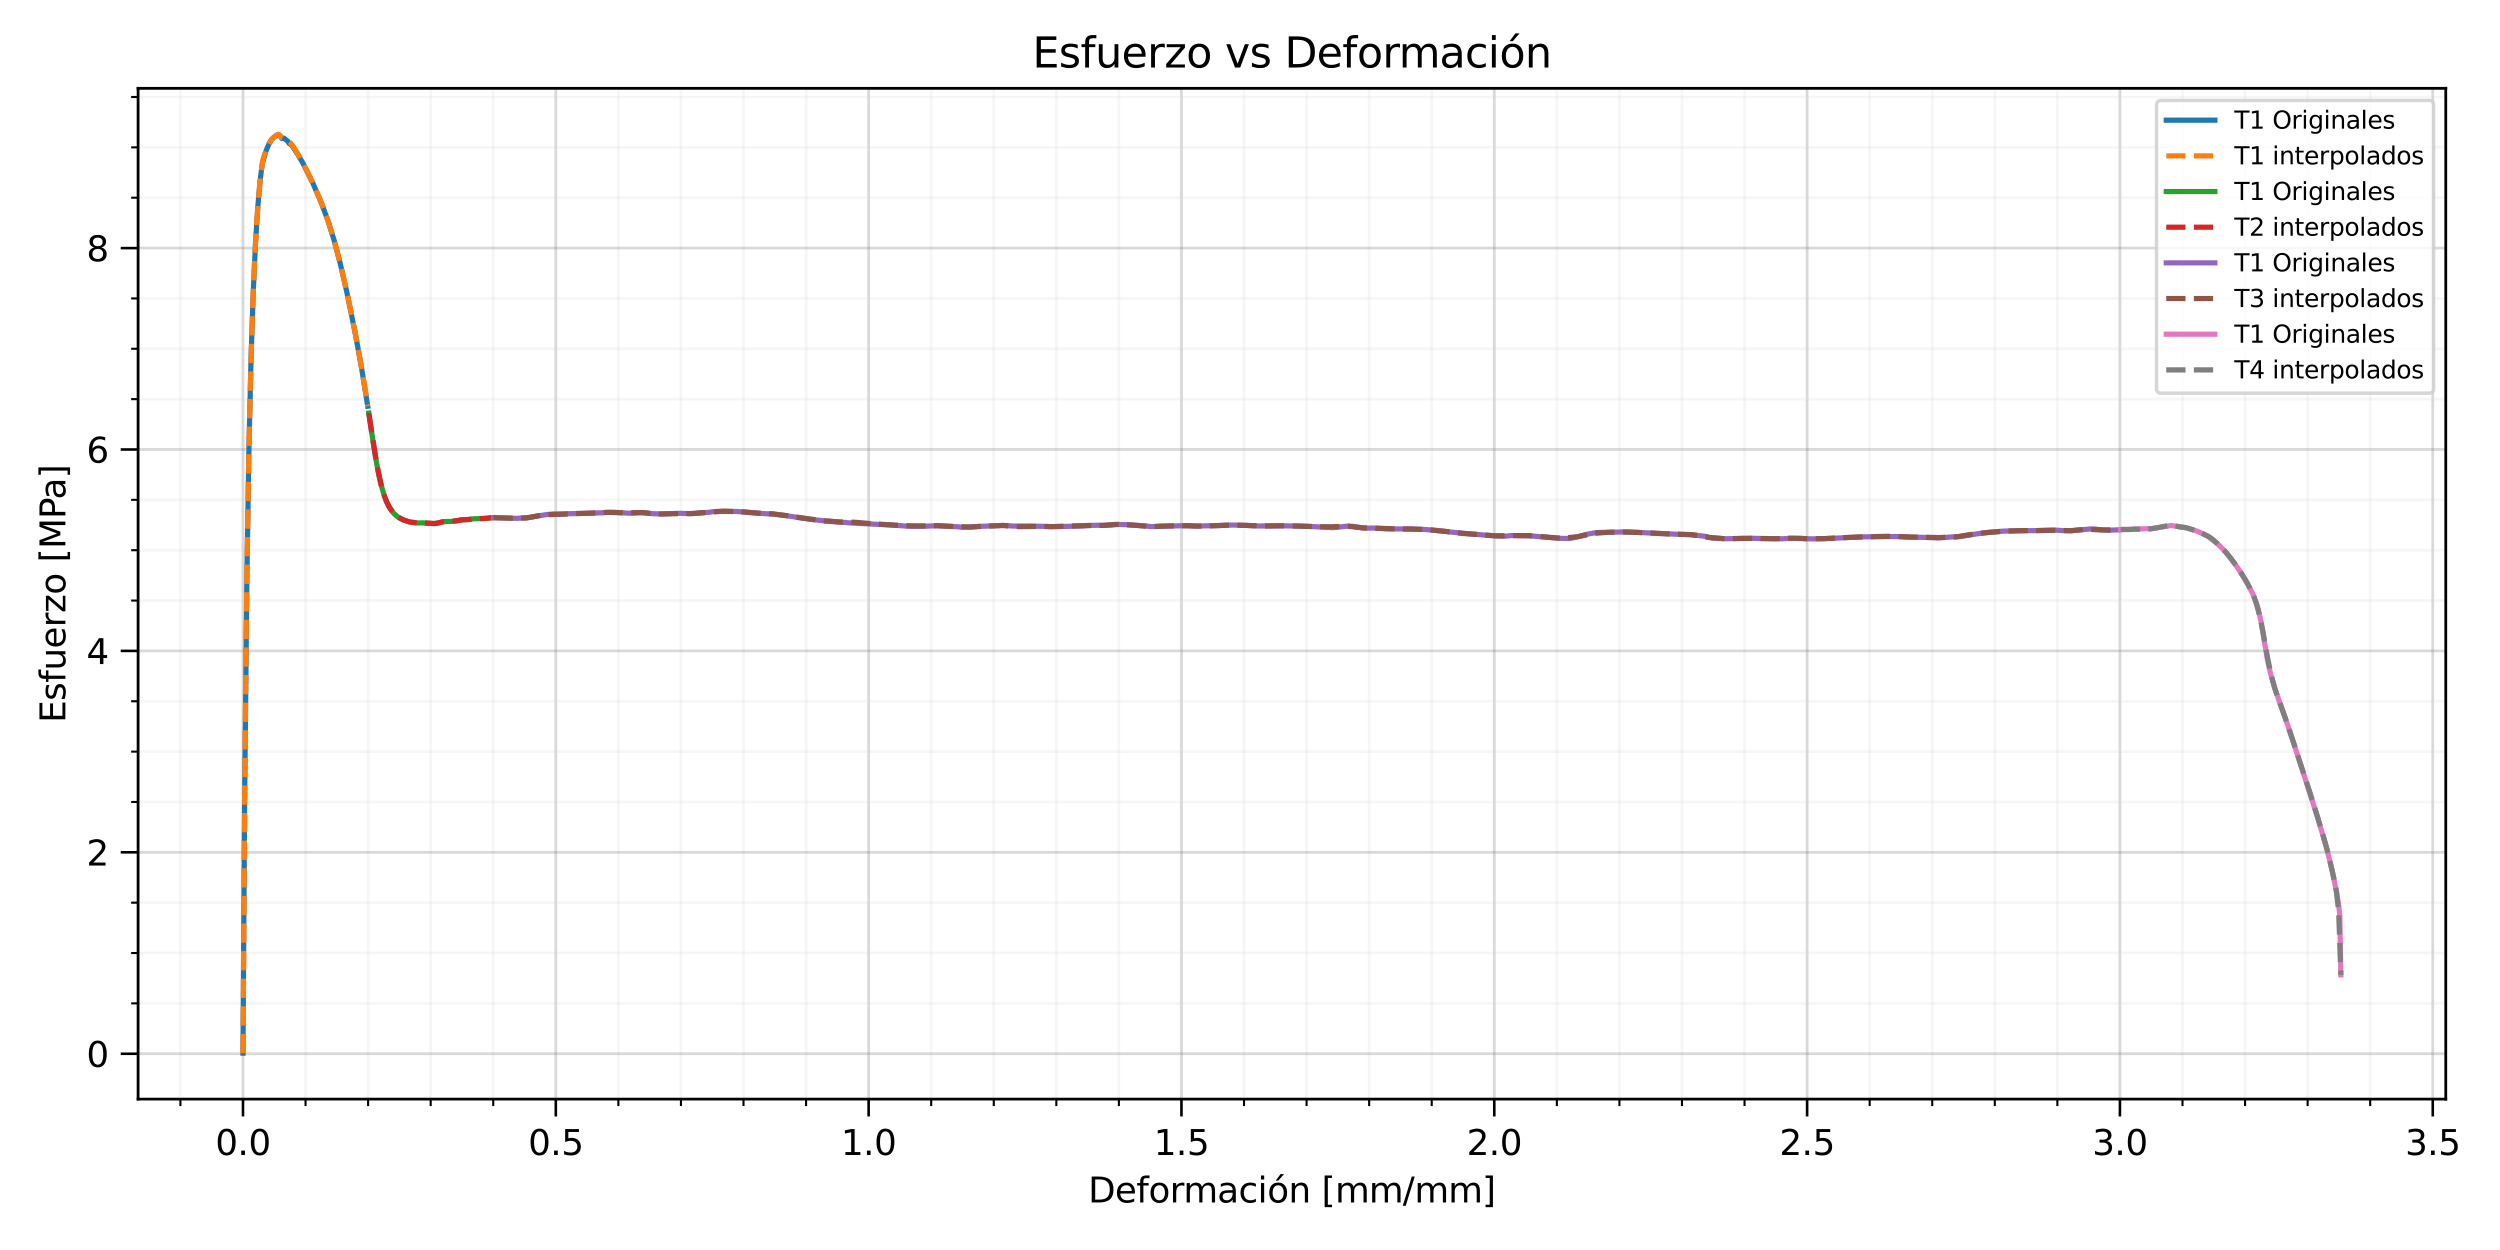 <?xml version="1.0" encoding="utf-8" standalone="no"?>
<!DOCTYPE svg PUBLIC "-//W3C//DTD SVG 1.1//EN"
  "http://www.w3.org/Graphics/SVG/1.1/DTD/svg11.dtd">
<svg xmlns:xlink="http://www.w3.org/1999/xlink" width="720pt" height="360pt" viewBox="0 0 720 360" xmlns="http://www.w3.org/2000/svg" version="1.1">
 <defs>
  <style type="text/css">*{stroke-linejoin: round; stroke-linecap: butt}</style>
 </defs>
 <g id="figure_1">
  <g id="patch_1">
   <path d="M 0 360 
L 720 360 
L 720 0 
L 0 0 
z
" style="fill: #ffffff"/>
  </g>
  <g id="axes_1">
   <g id="patch_2">
    <path d="M 39.77 316.54 
L 704.38 316.54 
L 704.38 25.44 
L 39.77 25.44 
z
" style="fill: #ffffff"/>
   </g>
   <g id="matplotlib.axis_1">
    <g id="xtick_1">
     <g id="line2d_1">
      <path d="M 69.979 316.54 
L 69.979 25.44 
" clip-path="url(#pf18ce58de0)" style="fill: none; stroke: #808080; stroke-opacity: 0.3; stroke-width: 0.8; stroke-linecap: square"/>
     </g>
     <g id="line2d_2">
      <defs>
       <path id="m06c5fdd362" d="M 0 0 
L 0 5 
" style="stroke: #000000; stroke-width: 0.75"/>
      </defs>
      <g>
       <use xlink:href="#m06c5fdd362" x="69.979" y="316.54" style="stroke: #000000; stroke-width: 0.75"/>
      </g>
     </g>
     <g id="text_1">
      <!-- 0.0 -->
      <g transform="translate(62.028 332.638)scale(0.1 -0.1)">
       <defs>
        <path id="DejaVuSans-30" d="M 2034 4250 
Q 1547 4250 1301 3770 
Q 1056 3291 1056 2328 
Q 1056 1369 1301 889 
Q 1547 409 2034 409 
Q 2525 409 2770 889 
Q 3016 1369 3016 2328 
Q 3016 3291 2770 3770 
Q 2525 4250 2034 4250 
z
M 2034 4750 
Q 2819 4750 3233 4129 
Q 3647 3509 3647 2328 
Q 3647 1150 3233 529 
Q 2819 -91 2034 -91 
Q 1250 -91 836 529 
Q 422 1150 422 2328 
Q 422 3509 836 4129 
Q 1250 4750 2034 4750 
z
" transform="scale(0.016)"/>
        <path id="DejaVuSans-2e" d="M 684 794 
L 1344 794 
L 1344 0 
L 684 0 
L 684 794 
z
" transform="scale(0.016)"/>
       </defs>
       <use xlink:href="#DejaVuSans-30"/>
       <use xlink:href="#DejaVuSans-2e" x="63.623"/>
       <use xlink:href="#DejaVuSans-30" x="95.41"/>
      </g>
     </g>
    </g>
    <g id="xtick_2">
     <g id="line2d_3">
      <path d="M 160.073 316.54 
L 160.073 25.44 
" clip-path="url(#pf18ce58de0)" style="fill: none; stroke: #808080; stroke-opacity: 0.3; stroke-width: 0.8; stroke-linecap: square"/>
     </g>
     <g id="line2d_4">
      <g>
       <use xlink:href="#m06c5fdd362" x="160.073" y="316.54" style="stroke: #000000; stroke-width: 0.75"/>
      </g>
     </g>
     <g id="text_2">
      <!-- 0.5 -->
      <g transform="translate(152.121 332.638)scale(0.1 -0.1)">
       <defs>
        <path id="DejaVuSans-35" d="M 691 4666 
L 3169 4666 
L 3169 4134 
L 1269 4134 
L 1269 2991 
Q 1406 3038 1543 3061 
Q 1681 3084 1819 3084 
Q 2600 3084 3056 2656 
Q 3513 2228 3513 1497 
Q 3513 744 3044 326 
Q 2575 -91 1722 -91 
Q 1428 -91 1123 -41 
Q 819 9 494 109 
L 494 744 
Q 775 591 1075 516 
Q 1375 441 1709 441 
Q 2250 441 2565 725 
Q 2881 1009 2881 1497 
Q 2881 1984 2565 2268 
Q 2250 2553 1709 2553 
Q 1456 2553 1204 2497 
Q 953 2441 691 2322 
L 691 4666 
z
" transform="scale(0.016)"/>
       </defs>
       <use xlink:href="#DejaVuSans-30"/>
       <use xlink:href="#DejaVuSans-2e" x="63.623"/>
       <use xlink:href="#DejaVuSans-35" x="95.41"/>
      </g>
     </g>
    </g>
    <g id="xtick_3">
     <g id="line2d_5">
      <path d="M 250.166 316.54 
L 250.166 25.44 
" clip-path="url(#pf18ce58de0)" style="fill: none; stroke: #808080; stroke-opacity: 0.3; stroke-width: 0.8; stroke-linecap: square"/>
     </g>
     <g id="line2d_6">
      <g>
       <use xlink:href="#m06c5fdd362" x="250.166" y="316.54" style="stroke: #000000; stroke-width: 0.75"/>
      </g>
     </g>
     <g id="text_3">
      <!-- 1.0 -->
      <g transform="translate(242.215 332.638)scale(0.1 -0.1)">
       <defs>
        <path id="DejaVuSans-31" d="M 794 531 
L 1825 531 
L 1825 4091 
L 703 3866 
L 703 4441 
L 1819 4666 
L 2450 4666 
L 2450 531 
L 3481 531 
L 3481 0 
L 794 0 
L 794 531 
z
" transform="scale(0.016)"/>
       </defs>
       <use xlink:href="#DejaVuSans-31"/>
       <use xlink:href="#DejaVuSans-2e" x="63.623"/>
       <use xlink:href="#DejaVuSans-30" x="95.41"/>
      </g>
     </g>
    </g>
    <g id="xtick_4">
     <g id="line2d_7">
      <path d="M 340.26 316.54 
L 340.26 25.44 
" clip-path="url(#pf18ce58de0)" style="fill: none; stroke: #808080; stroke-opacity: 0.3; stroke-width: 0.8; stroke-linecap: square"/>
     </g>
     <g id="line2d_8">
      <g>
       <use xlink:href="#m06c5fdd362" x="340.26" y="316.54" style="stroke: #000000; stroke-width: 0.75"/>
      </g>
     </g>
     <g id="text_4">
      <!-- 1.5 -->
      <g transform="translate(332.308 332.638)scale(0.1 -0.1)">
       <use xlink:href="#DejaVuSans-31"/>
       <use xlink:href="#DejaVuSans-2e" x="63.623"/>
       <use xlink:href="#DejaVuSans-35" x="95.41"/>
      </g>
     </g>
    </g>
    <g id="xtick_5">
     <g id="line2d_9">
      <path d="M 430.353 316.54 
L 430.353 25.44 
" clip-path="url(#pf18ce58de0)" style="fill: none; stroke: #808080; stroke-opacity: 0.3; stroke-width: 0.8; stroke-linecap: square"/>
     </g>
     <g id="line2d_10">
      <g>
       <use xlink:href="#m06c5fdd362" x="430.353" y="316.54" style="stroke: #000000; stroke-width: 0.75"/>
      </g>
     </g>
     <g id="text_5">
      <!-- 2.0 -->
      <g transform="translate(422.402 332.638)scale(0.1 -0.1)">
       <defs>
        <path id="DejaVuSans-32" d="M 1228 531 
L 3431 531 
L 3431 0 
L 469 0 
L 469 531 
Q 828 903 1448 1529 
Q 2069 2156 2228 2338 
Q 2531 2678 2651 2914 
Q 2772 3150 2772 3378 
Q 2772 3750 2511 3984 
Q 2250 4219 1831 4219 
Q 1534 4219 1204 4116 
Q 875 4013 500 3803 
L 500 4441 
Q 881 4594 1212 4672 
Q 1544 4750 1819 4750 
Q 2544 4750 2975 4387 
Q 3406 4025 3406 3419 
Q 3406 3131 3298 2873 
Q 3191 2616 2906 2266 
Q 2828 2175 2409 1742 
Q 1991 1309 1228 531 
z
" transform="scale(0.016)"/>
       </defs>
       <use xlink:href="#DejaVuSans-32"/>
       <use xlink:href="#DejaVuSans-2e" x="63.623"/>
       <use xlink:href="#DejaVuSans-30" x="95.41"/>
      </g>
     </g>
    </g>
    <g id="xtick_6">
     <g id="line2d_11">
      <path d="M 520.447 316.54 
L 520.447 25.44 
" clip-path="url(#pf18ce58de0)" style="fill: none; stroke: #808080; stroke-opacity: 0.3; stroke-width: 0.8; stroke-linecap: square"/>
     </g>
     <g id="line2d_12">
      <g>
       <use xlink:href="#m06c5fdd362" x="520.447" y="316.54" style="stroke: #000000; stroke-width: 0.75"/>
      </g>
     </g>
     <g id="text_6">
      <!-- 2.5 -->
      <g transform="translate(512.495 332.638)scale(0.1 -0.1)">
       <use xlink:href="#DejaVuSans-32"/>
       <use xlink:href="#DejaVuSans-2e" x="63.623"/>
       <use xlink:href="#DejaVuSans-35" x="95.41"/>
      </g>
     </g>
    </g>
    <g id="xtick_7">
     <g id="line2d_13">
      <path d="M 610.541 316.54 
L 610.541 25.44 
" clip-path="url(#pf18ce58de0)" style="fill: none; stroke: #808080; stroke-opacity: 0.3; stroke-width: 0.8; stroke-linecap: square"/>
     </g>
     <g id="line2d_14">
      <g>
       <use xlink:href="#m06c5fdd362" x="610.541" y="316.54" style="stroke: #000000; stroke-width: 0.75"/>
      </g>
     </g>
     <g id="text_7">
      <!-- 3.0 -->
      <g transform="translate(602.589 332.638)scale(0.1 -0.1)">
       <defs>
        <path id="DejaVuSans-33" d="M 2597 2516 
Q 3050 2419 3304 2112 
Q 3559 1806 3559 1356 
Q 3559 666 3084 287 
Q 2609 -91 1734 -91 
Q 1441 -91 1130 -33 
Q 819 25 488 141 
L 488 750 
Q 750 597 1062 519 
Q 1375 441 1716 441 
Q 2309 441 2620 675 
Q 2931 909 2931 1356 
Q 2931 1769 2642 2001 
Q 2353 2234 1838 2234 
L 1294 2234 
L 1294 2753 
L 1863 2753 
Q 2328 2753 2575 2939 
Q 2822 3125 2822 3475 
Q 2822 3834 2567 4026 
Q 2313 4219 1838 4219 
Q 1578 4219 1281 4162 
Q 984 4106 628 3988 
L 628 4550 
Q 988 4650 1302 4700 
Q 1616 4750 1894 4750 
Q 2613 4750 3031 4423 
Q 3450 4097 3450 3541 
Q 3450 3153 3228 2886 
Q 3006 2619 2597 2516 
z
" transform="scale(0.016)"/>
       </defs>
       <use xlink:href="#DejaVuSans-33"/>
       <use xlink:href="#DejaVuSans-2e" x="63.623"/>
       <use xlink:href="#DejaVuSans-30" x="95.41"/>
      </g>
     </g>
    </g>
    <g id="xtick_8">
     <g id="line2d_15">
      <path d="M 700.634 316.54 
L 700.634 25.44 
" clip-path="url(#pf18ce58de0)" style="fill: none; stroke: #808080; stroke-opacity: 0.3; stroke-width: 0.8; stroke-linecap: square"/>
     </g>
     <g id="line2d_16">
      <g>
       <use xlink:href="#m06c5fdd362" x="700.634" y="316.54" style="stroke: #000000; stroke-width: 0.75"/>
      </g>
     </g>
     <g id="text_8">
      <!-- 3.5 -->
      <g transform="translate(692.683 332.638)scale(0.1 -0.1)">
       <use xlink:href="#DejaVuSans-33"/>
       <use xlink:href="#DejaVuSans-2e" x="63.623"/>
       <use xlink:href="#DejaVuSans-35" x="95.41"/>
      </g>
     </g>
    </g>
    <g id="xtick_9">
     <g id="line2d_17">
      <path d="M 51.96 316.54 
L 51.96 25.44 
" clip-path="url(#pf18ce58de0)" style="fill: none; stroke: #d3d3d3; stroke-opacity: 0.2; stroke-width: 0.8; stroke-linecap: square"/>
     </g>
     <g id="line2d_18">
      <defs>
       <path id="m1693c5474f" d="M 0 0 
L 0 2 
" style="stroke: #000000; stroke-width: 0.6"/>
      </defs>
      <g>
       <use xlink:href="#m1693c5474f" x="51.96" y="316.54" style="stroke: #000000; stroke-width: 0.6"/>
      </g>
     </g>
    </g>
    <g id="xtick_10">
     <g id="line2d_19">
      <path d="M 87.998 316.54 
L 87.998 25.44 
" clip-path="url(#pf18ce58de0)" style="fill: none; stroke: #d3d3d3; stroke-opacity: 0.2; stroke-width: 0.8; stroke-linecap: square"/>
     </g>
     <g id="line2d_20">
      <g>
       <use xlink:href="#m1693c5474f" x="87.998" y="316.54" style="stroke: #000000; stroke-width: 0.6"/>
      </g>
     </g>
    </g>
    <g id="xtick_11">
     <g id="line2d_21">
      <path d="M 106.017 316.54 
L 106.017 25.44 
" clip-path="url(#pf18ce58de0)" style="fill: none; stroke: #d3d3d3; stroke-opacity: 0.2; stroke-width: 0.8; stroke-linecap: square"/>
     </g>
     <g id="line2d_22">
      <g>
       <use xlink:href="#m1693c5474f" x="106.017" y="316.54" style="stroke: #000000; stroke-width: 0.6"/>
      </g>
     </g>
    </g>
    <g id="xtick_12">
     <g id="line2d_23">
      <path d="M 124.035 316.54 
L 124.035 25.44 
" clip-path="url(#pf18ce58de0)" style="fill: none; stroke: #d3d3d3; stroke-opacity: 0.2; stroke-width: 0.8; stroke-linecap: square"/>
     </g>
     <g id="line2d_24">
      <g>
       <use xlink:href="#m1693c5474f" x="124.035" y="316.54" style="stroke: #000000; stroke-width: 0.6"/>
      </g>
     </g>
    </g>
    <g id="xtick_13">
     <g id="line2d_25">
      <path d="M 142.054 316.54 
L 142.054 25.44 
" clip-path="url(#pf18ce58de0)" style="fill: none; stroke: #d3d3d3; stroke-opacity: 0.2; stroke-width: 0.8; stroke-linecap: square"/>
     </g>
     <g id="line2d_26">
      <g>
       <use xlink:href="#m1693c5474f" x="142.054" y="316.54" style="stroke: #000000; stroke-width: 0.6"/>
      </g>
     </g>
    </g>
    <g id="xtick_14">
     <g id="line2d_27">
      <path d="M 178.091 316.54 
L 178.091 25.44 
" clip-path="url(#pf18ce58de0)" style="fill: none; stroke: #d3d3d3; stroke-opacity: 0.2; stroke-width: 0.8; stroke-linecap: square"/>
     </g>
     <g id="line2d_28">
      <g>
       <use xlink:href="#m1693c5474f" x="178.091" y="316.54" style="stroke: #000000; stroke-width: 0.6"/>
      </g>
     </g>
    </g>
    <g id="xtick_15">
     <g id="line2d_29">
      <path d="M 196.11 316.54 
L 196.11 25.44 
" clip-path="url(#pf18ce58de0)" style="fill: none; stroke: #d3d3d3; stroke-opacity: 0.2; stroke-width: 0.8; stroke-linecap: square"/>
     </g>
     <g id="line2d_30">
      <g>
       <use xlink:href="#m1693c5474f" x="196.11" y="316.54" style="stroke: #000000; stroke-width: 0.6"/>
      </g>
     </g>
    </g>
    <g id="xtick_16">
     <g id="line2d_31">
      <path d="M 214.129 316.54 
L 214.129 25.44 
" clip-path="url(#pf18ce58de0)" style="fill: none; stroke: #d3d3d3; stroke-opacity: 0.2; stroke-width: 0.8; stroke-linecap: square"/>
     </g>
     <g id="line2d_32">
      <g>
       <use xlink:href="#m1693c5474f" x="214.129" y="316.54" style="stroke: #000000; stroke-width: 0.6"/>
      </g>
     </g>
    </g>
    <g id="xtick_17">
     <g id="line2d_33">
      <path d="M 232.148 316.54 
L 232.148 25.44 
" clip-path="url(#pf18ce58de0)" style="fill: none; stroke: #d3d3d3; stroke-opacity: 0.2; stroke-width: 0.8; stroke-linecap: square"/>
     </g>
     <g id="line2d_34">
      <g>
       <use xlink:href="#m1693c5474f" x="232.148" y="316.54" style="stroke: #000000; stroke-width: 0.6"/>
      </g>
     </g>
    </g>
    <g id="xtick_18">
     <g id="line2d_35">
      <path d="M 268.185 316.54 
L 268.185 25.44 
" clip-path="url(#pf18ce58de0)" style="fill: none; stroke: #d3d3d3; stroke-opacity: 0.2; stroke-width: 0.8; stroke-linecap: square"/>
     </g>
     <g id="line2d_36">
      <g>
       <use xlink:href="#m1693c5474f" x="268.185" y="316.54" style="stroke: #000000; stroke-width: 0.6"/>
      </g>
     </g>
    </g>
    <g id="xtick_19">
     <g id="line2d_37">
      <path d="M 286.204 316.54 
L 286.204 25.44 
" clip-path="url(#pf18ce58de0)" style="fill: none; stroke: #d3d3d3; stroke-opacity: 0.2; stroke-width: 0.8; stroke-linecap: square"/>
     </g>
     <g id="line2d_38">
      <g>
       <use xlink:href="#m1693c5474f" x="286.204" y="316.54" style="stroke: #000000; stroke-width: 0.6"/>
      </g>
     </g>
    </g>
    <g id="xtick_20">
     <g id="line2d_39">
      <path d="M 304.222 316.54 
L 304.222 25.44 
" clip-path="url(#pf18ce58de0)" style="fill: none; stroke: #d3d3d3; stroke-opacity: 0.2; stroke-width: 0.8; stroke-linecap: square"/>
     </g>
     <g id="line2d_40">
      <g>
       <use xlink:href="#m1693c5474f" x="304.222" y="316.54" style="stroke: #000000; stroke-width: 0.6"/>
      </g>
     </g>
    </g>
    <g id="xtick_21">
     <g id="line2d_41">
      <path d="M 322.241 316.54 
L 322.241 25.44 
" clip-path="url(#pf18ce58de0)" style="fill: none; stroke: #d3d3d3; stroke-opacity: 0.2; stroke-width: 0.8; stroke-linecap: square"/>
     </g>
     <g id="line2d_42">
      <g>
       <use xlink:href="#m1693c5474f" x="322.241" y="316.54" style="stroke: #000000; stroke-width: 0.6"/>
      </g>
     </g>
    </g>
    <g id="xtick_22">
     <g id="line2d_43">
      <path d="M 358.279 316.54 
L 358.279 25.44 
" clip-path="url(#pf18ce58de0)" style="fill: none; stroke: #d3d3d3; stroke-opacity: 0.2; stroke-width: 0.8; stroke-linecap: square"/>
     </g>
     <g id="line2d_44">
      <g>
       <use xlink:href="#m1693c5474f" x="358.279" y="316.54" style="stroke: #000000; stroke-width: 0.6"/>
      </g>
     </g>
    </g>
    <g id="xtick_23">
     <g id="line2d_45">
      <path d="M 376.297 316.54 
L 376.297 25.44 
" clip-path="url(#pf18ce58de0)" style="fill: none; stroke: #d3d3d3; stroke-opacity: 0.2; stroke-width: 0.8; stroke-linecap: square"/>
     </g>
     <g id="line2d_46">
      <g>
       <use xlink:href="#m1693c5474f" x="376.297" y="316.54" style="stroke: #000000; stroke-width: 0.6"/>
      </g>
     </g>
    </g>
    <g id="xtick_24">
     <g id="line2d_47">
      <path d="M 394.316 316.54 
L 394.316 25.44 
" clip-path="url(#pf18ce58de0)" style="fill: none; stroke: #d3d3d3; stroke-opacity: 0.2; stroke-width: 0.8; stroke-linecap: square"/>
     </g>
     <g id="line2d_48">
      <g>
       <use xlink:href="#m1693c5474f" x="394.316" y="316.54" style="stroke: #000000; stroke-width: 0.6"/>
      </g>
     </g>
    </g>
    <g id="xtick_25">
     <g id="line2d_49">
      <path d="M 412.335 316.54 
L 412.335 25.44 
" clip-path="url(#pf18ce58de0)" style="fill: none; stroke: #d3d3d3; stroke-opacity: 0.2; stroke-width: 0.8; stroke-linecap: square"/>
     </g>
     <g id="line2d_50">
      <g>
       <use xlink:href="#m1693c5474f" x="412.335" y="316.54" style="stroke: #000000; stroke-width: 0.6"/>
      </g>
     </g>
    </g>
    <g id="xtick_26">
     <g id="line2d_51">
      <path d="M 448.372 316.54 
L 448.372 25.44 
" clip-path="url(#pf18ce58de0)" style="fill: none; stroke: #d3d3d3; stroke-opacity: 0.2; stroke-width: 0.8; stroke-linecap: square"/>
     </g>
     <g id="line2d_52">
      <g>
       <use xlink:href="#m1693c5474f" x="448.372" y="316.54" style="stroke: #000000; stroke-width: 0.6"/>
      </g>
     </g>
    </g>
    <g id="xtick_27">
     <g id="line2d_53">
      <path d="M 466.391 316.54 
L 466.391 25.44 
" clip-path="url(#pf18ce58de0)" style="fill: none; stroke: #d3d3d3; stroke-opacity: 0.2; stroke-width: 0.8; stroke-linecap: square"/>
     </g>
     <g id="line2d_54">
      <g>
       <use xlink:href="#m1693c5474f" x="466.391" y="316.54" style="stroke: #000000; stroke-width: 0.6"/>
      </g>
     </g>
    </g>
    <g id="xtick_28">
     <g id="line2d_55">
      <path d="M 484.41 316.54 
L 484.41 25.44 
" clip-path="url(#pf18ce58de0)" style="fill: none; stroke: #d3d3d3; stroke-opacity: 0.2; stroke-width: 0.8; stroke-linecap: square"/>
     </g>
     <g id="line2d_56">
      <g>
       <use xlink:href="#m1693c5474f" x="484.41" y="316.54" style="stroke: #000000; stroke-width: 0.6"/>
      </g>
     </g>
    </g>
    <g id="xtick_29">
     <g id="line2d_57">
      <path d="M 502.428 316.54 
L 502.428 25.44 
" clip-path="url(#pf18ce58de0)" style="fill: none; stroke: #d3d3d3; stroke-opacity: 0.2; stroke-width: 0.8; stroke-linecap: square"/>
     </g>
     <g id="line2d_58">
      <g>
       <use xlink:href="#m1693c5474f" x="502.428" y="316.54" style="stroke: #000000; stroke-width: 0.6"/>
      </g>
     </g>
    </g>
    <g id="xtick_30">
     <g id="line2d_59">
      <path d="M 538.466 316.54 
L 538.466 25.44 
" clip-path="url(#pf18ce58de0)" style="fill: none; stroke: #d3d3d3; stroke-opacity: 0.2; stroke-width: 0.8; stroke-linecap: square"/>
     </g>
     <g id="line2d_60">
      <g>
       <use xlink:href="#m1693c5474f" x="538.466" y="316.54" style="stroke: #000000; stroke-width: 0.6"/>
      </g>
     </g>
    </g>
    <g id="xtick_31">
     <g id="line2d_61">
      <path d="M 556.484 316.54 
L 556.484 25.44 
" clip-path="url(#pf18ce58de0)" style="fill: none; stroke: #d3d3d3; stroke-opacity: 0.2; stroke-width: 0.8; stroke-linecap: square"/>
     </g>
     <g id="line2d_62">
      <g>
       <use xlink:href="#m1693c5474f" x="556.484" y="316.54" style="stroke: #000000; stroke-width: 0.6"/>
      </g>
     </g>
    </g>
    <g id="xtick_32">
     <g id="line2d_63">
      <path d="M 574.503 316.54 
L 574.503 25.44 
" clip-path="url(#pf18ce58de0)" style="fill: none; stroke: #d3d3d3; stroke-opacity: 0.2; stroke-width: 0.8; stroke-linecap: square"/>
     </g>
     <g id="line2d_64">
      <g>
       <use xlink:href="#m1693c5474f" x="574.503" y="316.54" style="stroke: #000000; stroke-width: 0.6"/>
      </g>
     </g>
    </g>
    <g id="xtick_33">
     <g id="line2d_65">
      <path d="M 592.522 316.54 
L 592.522 25.44 
" clip-path="url(#pf18ce58de0)" style="fill: none; stroke: #d3d3d3; stroke-opacity: 0.2; stroke-width: 0.8; stroke-linecap: square"/>
     </g>
     <g id="line2d_66">
      <g>
       <use xlink:href="#m1693c5474f" x="592.522" y="316.54" style="stroke: #000000; stroke-width: 0.6"/>
      </g>
     </g>
    </g>
    <g id="xtick_34">
     <g id="line2d_67">
      <path d="M 628.559 316.54 
L 628.559 25.44 
" clip-path="url(#pf18ce58de0)" style="fill: none; stroke: #d3d3d3; stroke-opacity: 0.2; stroke-width: 0.8; stroke-linecap: square"/>
     </g>
     <g id="line2d_68">
      <g>
       <use xlink:href="#m1693c5474f" x="628.559" y="316.54" style="stroke: #000000; stroke-width: 0.6"/>
      </g>
     </g>
    </g>
    <g id="xtick_35">
     <g id="line2d_69">
      <path d="M 646.578 316.54 
L 646.578 25.44 
" clip-path="url(#pf18ce58de0)" style="fill: none; stroke: #d3d3d3; stroke-opacity: 0.2; stroke-width: 0.8; stroke-linecap: square"/>
     </g>
     <g id="line2d_70">
      <g>
       <use xlink:href="#m1693c5474f" x="646.578" y="316.54" style="stroke: #000000; stroke-width: 0.6"/>
      </g>
     </g>
    </g>
    <g id="xtick_36">
     <g id="line2d_71">
      <path d="M 664.597 316.54 
L 664.597 25.44 
" clip-path="url(#pf18ce58de0)" style="fill: none; stroke: #d3d3d3; stroke-opacity: 0.2; stroke-width: 0.8; stroke-linecap: square"/>
     </g>
     <g id="line2d_72">
      <g>
       <use xlink:href="#m1693c5474f" x="664.597" y="316.54" style="stroke: #000000; stroke-width: 0.6"/>
      </g>
     </g>
    </g>
    <g id="xtick_37">
     <g id="line2d_73">
      <path d="M 682.615 316.54 
L 682.615 25.44 
" clip-path="url(#pf18ce58de0)" style="fill: none; stroke: #d3d3d3; stroke-opacity: 0.2; stroke-width: 0.8; stroke-linecap: square"/>
     </g>
     <g id="line2d_74">
      <g>
       <use xlink:href="#m1693c5474f" x="682.615" y="316.54" style="stroke: #000000; stroke-width: 0.6"/>
      </g>
     </g>
    </g>
    <g id="text_9">
     <!-- Deformación [mm/mm] -->
     <g transform="translate(313.404 346.317)scale(0.1 -0.1)">
      <defs>
       <path id="DejaVuSans-44" d="M 1259 4147 
L 1259 519 
L 2022 519 
Q 2988 519 3436 956 
Q 3884 1394 3884 2338 
Q 3884 3275 3436 3711 
Q 2988 4147 2022 4147 
L 1259 4147 
z
M 628 4666 
L 1925 4666 
Q 3281 4666 3915 4102 
Q 4550 3538 4550 2338 
Q 4550 1131 3912 565 
Q 3275 0 1925 0 
L 628 0 
L 628 4666 
z
" transform="scale(0.016)"/>
       <path id="DejaVuSans-65" d="M 3597 1894 
L 3597 1613 
L 953 1613 
Q 991 1019 1311 708 
Q 1631 397 2203 397 
Q 2534 397 2845 478 
Q 3156 559 3463 722 
L 3463 178 
Q 3153 47 2828 -22 
Q 2503 -91 2169 -91 
Q 1331 -91 842 396 
Q 353 884 353 1716 
Q 353 2575 817 3079 
Q 1281 3584 2069 3584 
Q 2775 3584 3186 3129 
Q 3597 2675 3597 1894 
z
M 3022 2063 
Q 3016 2534 2758 2815 
Q 2500 3097 2075 3097 
Q 1594 3097 1305 2825 
Q 1016 2553 972 2059 
L 3022 2063 
z
" transform="scale(0.016)"/>
       <path id="DejaVuSans-66" d="M 2375 4863 
L 2375 4384 
L 1825 4384 
Q 1516 4384 1395 4259 
Q 1275 4134 1275 3809 
L 1275 3500 
L 2222 3500 
L 2222 3053 
L 1275 3053 
L 1275 0 
L 697 0 
L 697 3053 
L 147 3053 
L 147 3500 
L 697 3500 
L 697 3744 
Q 697 4328 969 4595 
Q 1241 4863 1831 4863 
L 2375 4863 
z
" transform="scale(0.016)"/>
       <path id="DejaVuSans-6f" d="M 1959 3097 
Q 1497 3097 1228 2736 
Q 959 2375 959 1747 
Q 959 1119 1226 758 
Q 1494 397 1959 397 
Q 2419 397 2687 759 
Q 2956 1122 2956 1747 
Q 2956 2369 2687 2733 
Q 2419 3097 1959 3097 
z
M 1959 3584 
Q 2709 3584 3137 3096 
Q 3566 2609 3566 1747 
Q 3566 888 3137 398 
Q 2709 -91 1959 -91 
Q 1206 -91 779 398 
Q 353 888 353 1747 
Q 353 2609 779 3096 
Q 1206 3584 1959 3584 
z
" transform="scale(0.016)"/>
       <path id="DejaVuSans-72" d="M 2631 2963 
Q 2534 3019 2420 3045 
Q 2306 3072 2169 3072 
Q 1681 3072 1420 2755 
Q 1159 2438 1159 1844 
L 1159 0 
L 581 0 
L 581 3500 
L 1159 3500 
L 1159 2956 
Q 1341 3275 1631 3429 
Q 1922 3584 2338 3584 
Q 2397 3584 2469 3576 
Q 2541 3569 2628 3553 
L 2631 2963 
z
" transform="scale(0.016)"/>
       <path id="DejaVuSans-6d" d="M 3328 2828 
Q 3544 3216 3844 3400 
Q 4144 3584 4550 3584 
Q 5097 3584 5394 3201 
Q 5691 2819 5691 2113 
L 5691 0 
L 5113 0 
L 5113 2094 
Q 5113 2597 4934 2840 
Q 4756 3084 4391 3084 
Q 3944 3084 3684 2787 
Q 3425 2491 3425 1978 
L 3425 0 
L 2847 0 
L 2847 2094 
Q 2847 2600 2669 2842 
Q 2491 3084 2119 3084 
Q 1678 3084 1418 2786 
Q 1159 2488 1159 1978 
L 1159 0 
L 581 0 
L 581 3500 
L 1159 3500 
L 1159 2956 
Q 1356 3278 1631 3431 
Q 1906 3584 2284 3584 
Q 2666 3584 2933 3390 
Q 3200 3197 3328 2828 
z
" transform="scale(0.016)"/>
       <path id="DejaVuSans-61" d="M 2194 1759 
Q 1497 1759 1228 1600 
Q 959 1441 959 1056 
Q 959 750 1161 570 
Q 1363 391 1709 391 
Q 2188 391 2477 730 
Q 2766 1069 2766 1631 
L 2766 1759 
L 2194 1759 
z
M 3341 1997 
L 3341 0 
L 2766 0 
L 2766 531 
Q 2569 213 2275 61 
Q 1981 -91 1556 -91 
Q 1019 -91 701 211 
Q 384 513 384 1019 
Q 384 1609 779 1909 
Q 1175 2209 1959 2209 
L 2766 2209 
L 2766 2266 
Q 2766 2663 2505 2880 
Q 2244 3097 1772 3097 
Q 1472 3097 1187 3025 
Q 903 2953 641 2809 
L 641 3341 
Q 956 3463 1253 3523 
Q 1550 3584 1831 3584 
Q 2591 3584 2966 3190 
Q 3341 2797 3341 1997 
z
" transform="scale(0.016)"/>
       <path id="DejaVuSans-63" d="M 3122 3366 
L 3122 2828 
Q 2878 2963 2633 3030 
Q 2388 3097 2138 3097 
Q 1578 3097 1268 2742 
Q 959 2388 959 1747 
Q 959 1106 1268 751 
Q 1578 397 2138 397 
Q 2388 397 2633 464 
Q 2878 531 3122 666 
L 3122 134 
Q 2881 22 2623 -34 
Q 2366 -91 2075 -91 
Q 1284 -91 818 406 
Q 353 903 353 1747 
Q 353 2603 823 3093 
Q 1294 3584 2113 3584 
Q 2378 3584 2631 3529 
Q 2884 3475 3122 3366 
z
" transform="scale(0.016)"/>
       <path id="DejaVuSans-69" d="M 603 3500 
L 1178 3500 
L 1178 0 
L 603 0 
L 603 3500 
z
M 603 4863 
L 1178 4863 
L 1178 4134 
L 603 4134 
L 603 4863 
z
" transform="scale(0.016)"/>
       <path id="DejaVuSans-f3" d="M 1959 3097 
Q 1497 3097 1228 2736 
Q 959 2375 959 1747 
Q 959 1119 1226 758 
Q 1494 397 1959 397 
Q 2419 397 2687 759 
Q 2956 1122 2956 1747 
Q 2956 2369 2687 2733 
Q 2419 3097 1959 3097 
z
M 1959 3584 
Q 2709 3584 3137 3096 
Q 3566 2609 3566 1747 
Q 3566 888 3137 398 
Q 2709 -91 1959 -91 
Q 1206 -91 779 398 
Q 353 888 353 1747 
Q 353 2609 779 3096 
Q 1206 3584 1959 3584 
z
M 2394 5119 
L 3016 5119 
L 1997 3944 
L 1519 3944 
L 2394 5119 
z
" transform="scale(0.016)"/>
       <path id="DejaVuSans-6e" d="M 3513 2113 
L 3513 0 
L 2938 0 
L 2938 2094 
Q 2938 2591 2744 2837 
Q 2550 3084 2163 3084 
Q 1697 3084 1428 2787 
Q 1159 2491 1159 1978 
L 1159 0 
L 581 0 
L 581 3500 
L 1159 3500 
L 1159 2956 
Q 1366 3272 1645 3428 
Q 1925 3584 2291 3584 
Q 2894 3584 3203 3211 
Q 3513 2838 3513 2113 
z
" transform="scale(0.016)"/>
       <path id="DejaVuSans-20" transform="scale(0.016)"/>
       <path id="DejaVuSans-5b" d="M 550 4863 
L 1875 4863 
L 1875 4416 
L 1125 4416 
L 1125 -397 
L 1875 -397 
L 1875 -844 
L 550 -844 
L 550 4863 
z
" transform="scale(0.016)"/>
       <path id="DejaVuSans-2f" d="M 1625 4666 
L 2156 4666 
L 531 -594 
L 0 -594 
L 1625 4666 
z
" transform="scale(0.016)"/>
       <path id="DejaVuSans-5d" d="M 1947 4863 
L 1947 -844 
L 622 -844 
L 622 -397 
L 1369 -397 
L 1369 4416 
L 622 4416 
L 622 4863 
L 1947 4863 
z
" transform="scale(0.016)"/>
      </defs>
      <use xlink:href="#DejaVuSans-44"/>
      <use xlink:href="#DejaVuSans-65" x="77.002"/>
      <use xlink:href="#DejaVuSans-66" x="138.525"/>
      <use xlink:href="#DejaVuSans-6f" x="173.73"/>
      <use xlink:href="#DejaVuSans-72" x="234.912"/>
      <use xlink:href="#DejaVuSans-6d" x="274.275"/>
      <use xlink:href="#DejaVuSans-61" x="371.688"/>
      <use xlink:href="#DejaVuSans-63" x="432.967"/>
      <use xlink:href="#DejaVuSans-69" x="487.947"/>
      <use xlink:href="#DejaVuSans-f3" x="515.73"/>
      <use xlink:href="#DejaVuSans-6e" x="576.912"/>
      <use xlink:href="#DejaVuSans-20" x="640.291"/>
      <use xlink:href="#DejaVuSans-5b" x="672.078"/>
      <use xlink:href="#DejaVuSans-6d" x="711.092"/>
      <use xlink:href="#DejaVuSans-6d" x="808.504"/>
      <use xlink:href="#DejaVuSans-2f" x="905.916"/>
      <use xlink:href="#DejaVuSans-6d" x="939.607"/>
      <use xlink:href="#DejaVuSans-6d" x="1037.02"/>
      <use xlink:href="#DejaVuSans-5d" x="1134.432"/>
     </g>
    </g>
   </g>
   <g id="matplotlib.axis_2">
    <g id="ytick_1">
     <g id="line2d_75">
      <path d="M 39.77 303.477 
L 704.38 303.477 
" clip-path="url(#pf18ce58de0)" style="fill: none; stroke: #808080; stroke-opacity: 0.3; stroke-width: 0.8; stroke-linecap: square"/>
     </g>
     <g id="line2d_76">
      <defs>
       <path id="m329e6f69a9" d="M 0 0 
L -5 0 
" style="stroke: #000000; stroke-width: 0.75"/>
      </defs>
      <g>
       <use xlink:href="#m329e6f69a9" x="39.77" y="303.477" style="stroke: #000000; stroke-width: 0.75"/>
      </g>
     </g>
     <g id="text_10">
      <!-- 0 -->
      <g transform="translate(24.907 307.276)scale(0.1 -0.1)">
       <use xlink:href="#DejaVuSans-30"/>
      </g>
     </g>
    </g>
    <g id="ytick_2">
     <g id="line2d_77">
      <path d="M 39.77 245.469 
L 704.38 245.469 
" clip-path="url(#pf18ce58de0)" style="fill: none; stroke: #808080; stroke-opacity: 0.3; stroke-width: 0.8; stroke-linecap: square"/>
     </g>
     <g id="line2d_78">
      <g>
       <use xlink:href="#m329e6f69a9" x="39.77" y="245.469" style="stroke: #000000; stroke-width: 0.75"/>
      </g>
     </g>
     <g id="text_11">
      <!-- 2 -->
      <g transform="translate(24.907 249.268)scale(0.1 -0.1)">
       <use xlink:href="#DejaVuSans-32"/>
      </g>
     </g>
    </g>
    <g id="ytick_3">
     <g id="line2d_79">
      <path d="M 39.77 187.46 
L 704.38 187.46 
" clip-path="url(#pf18ce58de0)" style="fill: none; stroke: #808080; stroke-opacity: 0.3; stroke-width: 0.8; stroke-linecap: square"/>
     </g>
     <g id="line2d_80">
      <g>
       <use xlink:href="#m329e6f69a9" x="39.77" y="187.46" style="stroke: #000000; stroke-width: 0.75"/>
      </g>
     </g>
     <g id="text_12">
      <!-- 4 -->
      <g transform="translate(24.907 191.26)scale(0.1 -0.1)">
       <defs>
        <path id="DejaVuSans-34" d="M 2419 4116 
L 825 1625 
L 2419 1625 
L 2419 4116 
z
M 2253 4666 
L 3047 4666 
L 3047 1625 
L 3713 1625 
L 3713 1100 
L 3047 1100 
L 3047 0 
L 2419 0 
L 2419 1100 
L 313 1100 
L 313 1709 
L 2253 4666 
z
" transform="scale(0.016)"/>
       </defs>
       <use xlink:href="#DejaVuSans-34"/>
      </g>
     </g>
    </g>
    <g id="ytick_4">
     <g id="line2d_81">
      <path d="M 39.77 129.452 
L 704.38 129.452 
" clip-path="url(#pf18ce58de0)" style="fill: none; stroke: #808080; stroke-opacity: 0.3; stroke-width: 0.8; stroke-linecap: square"/>
     </g>
     <g id="line2d_82">
      <g>
       <use xlink:href="#m329e6f69a9" x="39.77" y="129.452" style="stroke: #000000; stroke-width: 0.75"/>
      </g>
     </g>
     <g id="text_13">
      <!-- 6 -->
      <g transform="translate(24.907 133.251)scale(0.1 -0.1)">
       <defs>
        <path id="DejaVuSans-36" d="M 2113 2584 
Q 1688 2584 1439 2293 
Q 1191 2003 1191 1497 
Q 1191 994 1439 701 
Q 1688 409 2113 409 
Q 2538 409 2786 701 
Q 3034 994 3034 1497 
Q 3034 2003 2786 2293 
Q 2538 2584 2113 2584 
z
M 3366 4563 
L 3366 3988 
Q 3128 4100 2886 4159 
Q 2644 4219 2406 4219 
Q 1781 4219 1451 3797 
Q 1122 3375 1075 2522 
Q 1259 2794 1537 2939 
Q 1816 3084 2150 3084 
Q 2853 3084 3261 2657 
Q 3669 2231 3669 1497 
Q 3669 778 3244 343 
Q 2819 -91 2113 -91 
Q 1303 -91 875 529 
Q 447 1150 447 2328 
Q 447 3434 972 4092 
Q 1497 4750 2381 4750 
Q 2619 4750 2861 4703 
Q 3103 4656 3366 4563 
z
" transform="scale(0.016)"/>
       </defs>
       <use xlink:href="#DejaVuSans-36"/>
      </g>
     </g>
    </g>
    <g id="ytick_5">
     <g id="line2d_83">
      <path d="M 39.77 71.444 
L 704.38 71.444 
" clip-path="url(#pf18ce58de0)" style="fill: none; stroke: #808080; stroke-opacity: 0.3; stroke-width: 0.8; stroke-linecap: square"/>
     </g>
     <g id="line2d_84">
      <g>
       <use xlink:href="#m329e6f69a9" x="39.77" y="71.444" style="stroke: #000000; stroke-width: 0.75"/>
      </g>
     </g>
     <g id="text_14">
      <!-- 8 -->
      <g transform="translate(24.907 75.243)scale(0.1 -0.1)">
       <defs>
        <path id="DejaVuSans-38" d="M 2034 2216 
Q 1584 2216 1326 1975 
Q 1069 1734 1069 1313 
Q 1069 891 1326 650 
Q 1584 409 2034 409 
Q 2484 409 2743 651 
Q 3003 894 3003 1313 
Q 3003 1734 2745 1975 
Q 2488 2216 2034 2216 
z
M 1403 2484 
Q 997 2584 770 2862 
Q 544 3141 544 3541 
Q 544 4100 942 4425 
Q 1341 4750 2034 4750 
Q 2731 4750 3128 4425 
Q 3525 4100 3525 3541 
Q 3525 3141 3298 2862 
Q 3072 2584 2669 2484 
Q 3125 2378 3379 2068 
Q 3634 1759 3634 1313 
Q 3634 634 3220 271 
Q 2806 -91 2034 -91 
Q 1263 -91 848 271 
Q 434 634 434 1313 
Q 434 1759 690 2068 
Q 947 2378 1403 2484 
z
M 1172 3481 
Q 1172 3119 1398 2916 
Q 1625 2713 2034 2713 
Q 2441 2713 2670 2916 
Q 2900 3119 2900 3481 
Q 2900 3844 2670 4047 
Q 2441 4250 2034 4250 
Q 1625 4250 1398 4047 
Q 1172 3844 1172 3481 
z
" transform="scale(0.016)"/>
       </defs>
       <use xlink:href="#DejaVuSans-38"/>
      </g>
     </g>
    </g>
    <g id="ytick_6">
     <g id="line2d_85">
      <path d="M 39.77 288.975 
L 704.38 288.975 
" clip-path="url(#pf18ce58de0)" style="fill: none; stroke: #d3d3d3; stroke-opacity: 0.2; stroke-width: 0.8; stroke-linecap: square"/>
     </g>
     <g id="line2d_86">
      <defs>
       <path id="me7529c0709" d="M 0 0 
L -2 0 
" style="stroke: #000000; stroke-width: 0.6"/>
      </defs>
      <g>
       <use xlink:href="#me7529c0709" x="39.77" y="288.975" style="stroke: #000000; stroke-width: 0.6"/>
      </g>
     </g>
    </g>
    <g id="ytick_7">
     <g id="line2d_87">
      <path d="M 39.77 274.473 
L 704.38 274.473 
" clip-path="url(#pf18ce58de0)" style="fill: none; stroke: #d3d3d3; stroke-opacity: 0.2; stroke-width: 0.8; stroke-linecap: square"/>
     </g>
     <g id="line2d_88">
      <g>
       <use xlink:href="#me7529c0709" x="39.77" y="274.473" style="stroke: #000000; stroke-width: 0.6"/>
      </g>
     </g>
    </g>
    <g id="ytick_8">
     <g id="line2d_89">
      <path d="M 39.77 259.971 
L 704.38 259.971 
" clip-path="url(#pf18ce58de0)" style="fill: none; stroke: #d3d3d3; stroke-opacity: 0.2; stroke-width: 0.8; stroke-linecap: square"/>
     </g>
     <g id="line2d_90">
      <g>
       <use xlink:href="#me7529c0709" x="39.77" y="259.971" style="stroke: #000000; stroke-width: 0.6"/>
      </g>
     </g>
    </g>
    <g id="ytick_9">
     <g id="line2d_91">
      <path d="M 39.77 230.967 
L 704.38 230.967 
" clip-path="url(#pf18ce58de0)" style="fill: none; stroke: #d3d3d3; stroke-opacity: 0.2; stroke-width: 0.8; stroke-linecap: square"/>
     </g>
     <g id="line2d_92">
      <g>
       <use xlink:href="#me7529c0709" x="39.77" y="230.967" style="stroke: #000000; stroke-width: 0.6"/>
      </g>
     </g>
    </g>
    <g id="ytick_10">
     <g id="line2d_93">
      <path d="M 39.77 216.465 
L 704.38 216.465 
" clip-path="url(#pf18ce58de0)" style="fill: none; stroke: #d3d3d3; stroke-opacity: 0.2; stroke-width: 0.8; stroke-linecap: square"/>
     </g>
     <g id="line2d_94">
      <g>
       <use xlink:href="#me7529c0709" x="39.77" y="216.465" style="stroke: #000000; stroke-width: 0.6"/>
      </g>
     </g>
    </g>
    <g id="ytick_11">
     <g id="line2d_95">
      <path d="M 39.77 201.962 
L 704.38 201.962 
" clip-path="url(#pf18ce58de0)" style="fill: none; stroke: #d3d3d3; stroke-opacity: 0.2; stroke-width: 0.8; stroke-linecap: square"/>
     </g>
     <g id="line2d_96">
      <g>
       <use xlink:href="#me7529c0709" x="39.77" y="201.962" style="stroke: #000000; stroke-width: 0.6"/>
      </g>
     </g>
    </g>
    <g id="ytick_12">
     <g id="line2d_97">
      <path d="M 39.77 172.958 
L 704.38 172.958 
" clip-path="url(#pf18ce58de0)" style="fill: none; stroke: #d3d3d3; stroke-opacity: 0.2; stroke-width: 0.8; stroke-linecap: square"/>
     </g>
     <g id="line2d_98">
      <g>
       <use xlink:href="#me7529c0709" x="39.77" y="172.958" style="stroke: #000000; stroke-width: 0.6"/>
      </g>
     </g>
    </g>
    <g id="ytick_13">
     <g id="line2d_99">
      <path d="M 39.77 158.456 
L 704.38 158.456 
" clip-path="url(#pf18ce58de0)" style="fill: none; stroke: #d3d3d3; stroke-opacity: 0.2; stroke-width: 0.8; stroke-linecap: square"/>
     </g>
     <g id="line2d_100">
      <g>
       <use xlink:href="#me7529c0709" x="39.77" y="158.456" style="stroke: #000000; stroke-width: 0.6"/>
      </g>
     </g>
    </g>
    <g id="ytick_14">
     <g id="line2d_101">
      <path d="M 39.77 143.954 
L 704.38 143.954 
" clip-path="url(#pf18ce58de0)" style="fill: none; stroke: #d3d3d3; stroke-opacity: 0.2; stroke-width: 0.8; stroke-linecap: square"/>
     </g>
     <g id="line2d_102">
      <g>
       <use xlink:href="#me7529c0709" x="39.77" y="143.954" style="stroke: #000000; stroke-width: 0.6"/>
      </g>
     </g>
    </g>
    <g id="ytick_15">
     <g id="line2d_103">
      <path d="M 39.77 114.95 
L 704.38 114.95 
" clip-path="url(#pf18ce58de0)" style="fill: none; stroke: #d3d3d3; stroke-opacity: 0.2; stroke-width: 0.8; stroke-linecap: square"/>
     </g>
     <g id="line2d_104">
      <g>
       <use xlink:href="#me7529c0709" x="39.77" y="114.95" style="stroke: #000000; stroke-width: 0.6"/>
      </g>
     </g>
    </g>
    <g id="ytick_16">
     <g id="line2d_105">
      <path d="M 39.77 100.448 
L 704.38 100.448 
" clip-path="url(#pf18ce58de0)" style="fill: none; stroke: #d3d3d3; stroke-opacity: 0.2; stroke-width: 0.8; stroke-linecap: square"/>
     </g>
     <g id="line2d_106">
      <g>
       <use xlink:href="#me7529c0709" x="39.77" y="100.448" style="stroke: #000000; stroke-width: 0.6"/>
      </g>
     </g>
    </g>
    <g id="ytick_17">
     <g id="line2d_107">
      <path d="M 39.77 85.946 
L 704.38 85.946 
" clip-path="url(#pf18ce58de0)" style="fill: none; stroke: #d3d3d3; stroke-opacity: 0.2; stroke-width: 0.8; stroke-linecap: square"/>
     </g>
     <g id="line2d_108">
      <g>
       <use xlink:href="#me7529c0709" x="39.77" y="85.946" style="stroke: #000000; stroke-width: 0.6"/>
      </g>
     </g>
    </g>
    <g id="ytick_18">
     <g id="line2d_109">
      <path d="M 39.77 56.942 
L 704.38 56.942 
" clip-path="url(#pf18ce58de0)" style="fill: none; stroke: #d3d3d3; stroke-opacity: 0.2; stroke-width: 0.8; stroke-linecap: square"/>
     </g>
     <g id="line2d_110">
      <g>
       <use xlink:href="#me7529c0709" x="39.77" y="56.942" style="stroke: #000000; stroke-width: 0.6"/>
      </g>
     </g>
    </g>
    <g id="ytick_19">
     <g id="line2d_111">
      <path d="M 39.77 42.44 
L 704.38 42.44 
" clip-path="url(#pf18ce58de0)" style="fill: none; stroke: #d3d3d3; stroke-opacity: 0.2; stroke-width: 0.8; stroke-linecap: square"/>
     </g>
     <g id="line2d_112">
      <g>
       <use xlink:href="#me7529c0709" x="39.77" y="42.44" style="stroke: #000000; stroke-width: 0.6"/>
      </g>
     </g>
    </g>
    <g id="ytick_20">
     <g id="line2d_113">
      <path d="M 39.77 27.938 
L 704.38 27.938 
" clip-path="url(#pf18ce58de0)" style="fill: none; stroke: #d3d3d3; stroke-opacity: 0.2; stroke-width: 0.8; stroke-linecap: square"/>
     </g>
     <g id="line2d_114">
      <g>
       <use xlink:href="#me7529c0709" x="39.77" y="27.938" style="stroke: #000000; stroke-width: 0.6"/>
      </g>
     </g>
    </g>
    <g id="text_15">
     <!-- Esfuerzo [MPa] -->
     <g transform="translate(18.828 208.157)rotate(-90)scale(0.1 -0.1)">
      <defs>
       <path id="DejaVuSans-45" d="M 628 4666 
L 3578 4666 
L 3578 4134 
L 1259 4134 
L 1259 2753 
L 3481 2753 
L 3481 2222 
L 1259 2222 
L 1259 531 
L 3634 531 
L 3634 0 
L 628 0 
L 628 4666 
z
" transform="scale(0.016)"/>
       <path id="DejaVuSans-73" d="M 2834 3397 
L 2834 2853 
Q 2591 2978 2328 3040 
Q 2066 3103 1784 3103 
Q 1356 3103 1142 2972 
Q 928 2841 928 2578 
Q 928 2378 1081 2264 
Q 1234 2150 1697 2047 
L 1894 2003 
Q 2506 1872 2764 1633 
Q 3022 1394 3022 966 
Q 3022 478 2636 193 
Q 2250 -91 1575 -91 
Q 1294 -91 989 -36 
Q 684 19 347 128 
L 347 722 
Q 666 556 975 473 
Q 1284 391 1588 391 
Q 1994 391 2212 530 
Q 2431 669 2431 922 
Q 2431 1156 2273 1281 
Q 2116 1406 1581 1522 
L 1381 1569 
Q 847 1681 609 1914 
Q 372 2147 372 2553 
Q 372 3047 722 3315 
Q 1072 3584 1716 3584 
Q 2034 3584 2315 3537 
Q 2597 3491 2834 3397 
z
" transform="scale(0.016)"/>
       <path id="DejaVuSans-75" d="M 544 1381 
L 544 3500 
L 1119 3500 
L 1119 1403 
Q 1119 906 1312 657 
Q 1506 409 1894 409 
Q 2359 409 2629 706 
Q 2900 1003 2900 1516 
L 2900 3500 
L 3475 3500 
L 3475 0 
L 2900 0 
L 2900 538 
Q 2691 219 2414 64 
Q 2138 -91 1772 -91 
Q 1169 -91 856 284 
Q 544 659 544 1381 
z
M 1991 3584 
L 1991 3584 
z
" transform="scale(0.016)"/>
       <path id="DejaVuSans-7a" d="M 353 3500 
L 3084 3500 
L 3084 2975 
L 922 459 
L 3084 459 
L 3084 0 
L 275 0 
L 275 525 
L 2438 3041 
L 353 3041 
L 353 3500 
z
" transform="scale(0.016)"/>
       <path id="DejaVuSans-4d" d="M 628 4666 
L 1569 4666 
L 2759 1491 
L 3956 4666 
L 4897 4666 
L 4897 0 
L 4281 0 
L 4281 4097 
L 3078 897 
L 2444 897 
L 1241 4097 
L 1241 0 
L 628 0 
L 628 4666 
z
" transform="scale(0.016)"/>
       <path id="DejaVuSans-50" d="M 1259 4147 
L 1259 2394 
L 2053 2394 
Q 2494 2394 2734 2622 
Q 2975 2850 2975 3272 
Q 2975 3691 2734 3919 
Q 2494 4147 2053 4147 
L 1259 4147 
z
M 628 4666 
L 2053 4666 
Q 2838 4666 3239 4311 
Q 3641 3956 3641 3272 
Q 3641 2581 3239 2228 
Q 2838 1875 2053 1875 
L 1259 1875 
L 1259 0 
L 628 0 
L 628 4666 
z
" transform="scale(0.016)"/>
      </defs>
      <use xlink:href="#DejaVuSans-45"/>
      <use xlink:href="#DejaVuSans-73" x="63.184"/>
      <use xlink:href="#DejaVuSans-66" x="115.283"/>
      <use xlink:href="#DejaVuSans-75" x="150.488"/>
      <use xlink:href="#DejaVuSans-65" x="213.867"/>
      <use xlink:href="#DejaVuSans-72" x="275.391"/>
      <use xlink:href="#DejaVuSans-7a" x="316.504"/>
      <use xlink:href="#DejaVuSans-6f" x="368.994"/>
      <use xlink:href="#DejaVuSans-20" x="430.176"/>
      <use xlink:href="#DejaVuSans-5b" x="461.963"/>
      <use xlink:href="#DejaVuSans-4d" x="500.977"/>
      <use xlink:href="#DejaVuSans-50" x="587.256"/>
      <use xlink:href="#DejaVuSans-61" x="643.059"/>
      <use xlink:href="#DejaVuSans-5d" x="704.338"/>
     </g>
    </g>
   </g>
   <g id="line2d_115">
    <path d="M 69.98 303.308 
L 70.444 231.687 
L 71.107 166.203 
L 71.676 130.174 
L 72.283 103.925 
L 72.918 84.596 
L 73.58 70.076 
L 74.269 59.314 
L 74.984 51.438 
L 75.54 47.135 
L 76.621 43.444 
L 77.527 41.309 
L 78.13 40.286 
L 79.036 39.387 
L 79.64 39.065 
L 80.546 38.937 
L 81.15 39.889 
L 81.452 39.887 
L 81.754 39.769 
L 82.961 40.746 
L 83.264 41.329 
L 83.565 41.406 
L 84.169 42.048 
L 85.679 44.333 
L 87.189 46.903 
L 90.208 52.977 
L 92.623 58.638 
L 94.435 63.514 
L 96.247 69.276 
L 98.058 76.18 
L 99.871 84.061 
L 102.286 95.871 
L 104.098 105.782 
L 105.909 116.995 
L 105.909 116.995 
" clip-path="url(#pf18ce58de0)" style="fill: none; stroke: #1f77b4; stroke-width: 1.5; stroke-linecap: square"/>
   </g>
   <g id="line2d_116">
    <path d="M 69.98 303.308 
L 70.342 246.581 
L 70.705 201.326 
L 71.068 167.543 
L 71.431 143.7 
L 71.794 124.265 
L 72.157 108.615 
L 72.52 95.962 
L 72.883 85.392 
L 73.246 76.618 
L 73.609 69.541 
L 73.972 63.53 
L 74.335 58.471 
L 74.698 54.285 
L 75.06 50.754 
L 75.423 47.905 
L 75.786 45.81 
L 76.149 44.608 
L 76.512 43.711 
L 76.875 42.824 
L 77.238 41.947 
L 77.601 41.159 
L 77.964 40.527 
L 78.327 40.052 
L 78.69 39.698 
L 79.053 39.373 
L 79.416 39.069 
L 79.778 38.787 
L 80.141 38.672 
L 80.504 38.89 
L 80.867 39.38 
L 81.23 39.715 
L 81.593 39.835 
L 81.956 39.95 
L 82.319 40.114 
L 82.682 40.332 
L 83.045 40.608 
L 83.408 40.941 
L 83.771 41.331 
L 84.134 41.778 
L 84.496 42.282 
L 84.859 42.843 
L 85.222 43.431 
L 85.585 44.036 
L 85.948 44.657 
L 86.311 45.294 
L 86.674 45.948 
L 87.037 46.618 
L 87.4 47.304 
L 87.763 48.004 
L 88.126 48.71 
L 88.489 49.423 
L 88.852 50.143 
L 89.214 50.879 
L 89.577 51.633 
L 89.94 52.405 
L 90.303 53.195 
L 90.666 54.003 
L 91.029 54.827 
L 91.392 55.664 
L 91.755 56.513 
L 92.118 57.378 
L 92.481 58.265 
L 92.844 59.176 
L 93.207 60.109 
L 93.57 61.069 
L 93.932 62.066 
L 94.295 63.104 
L 94.658 64.182 
L 95.021 65.301 
L 95.384 66.46 
L 95.747 67.66 
L 96.11 68.9 
L 96.473 70.18 
L 96.836 71.5 
L 97.199 72.861 
L 97.562 74.262 
L 97.925 75.701 
L 98.287 77.177 
L 98.65 78.692 
L 99.013 80.244 
L 99.376 81.834 
L 99.739 83.462 
L 100.102 85.128 
L 100.465 86.832 
L 100.828 88.573 
L 101.191 90.349 
L 101.554 92.16 
L 101.917 94.004 
L 102.28 95.878 
L 102.643 97.783 
L 103.005 99.719 
L 103.368 101.685 
L 103.731 103.698 
L 104.094 105.769 
L 104.457 107.897 
L 104.82 110.085 
L 105.183 112.33 
L 105.546 114.633 
L 105.909 116.995 
" clip-path="url(#pf18ce58de0)" style="fill: none; stroke-dasharray: 5.55,2.4; stroke-dashoffset: 0; stroke: #ff7f0e; stroke-width: 1.5"/>
   </g>
   <g id="line2d_117">
    <path d="M 106.211 118.97 
L 106.513 120.965 
L 106.815 122.974 
L 107.117 124.969 
L 107.419 126.973 
L 107.721 128.88 
L 108.022 130.764 
L 108.325 132.543 
L 108.627 134.25 
L 108.929 135.805 
L 109.23 137.278 
L 109.532 138.658 
L 109.834 139.841 
L 110.136 140.949 
L 110.438 141.986 
L 110.74 142.927 
L 111.042 143.717 
L 111.344 144.494 
L 111.646 145.151 
L 111.948 145.736 
L 112.25 146.29 
L 112.552 146.684 
L 112.854 147.087 
L 113.155 147.545 
L 113.458 147.9 
L 113.76 148.162 
L 114.061 148.437 
L 114.363 148.701 
L 114.665 148.916 
L 114.967 149.11 
L 115.269 149.283 
L 115.571 149.421 
L 115.873 149.563 
L 116.175 149.736 
L 116.477 149.824 
L 116.779 149.928 
L 117.081 150.028 
L 117.383 150.154 
L 117.685 150.239 
L 117.987 150.315 
L 118.289 150.422 
L 118.59 150.44 
L 118.893 150.437 
L 119.194 150.504 
L 119.496 150.516 
L 119.799 150.554 
L 120.101 150.601 
L 120.402 150.615 
L 120.705 150.609 
L 121.006 150.591 
L 121.308 150.603 
L 121.61 150.58 
L 121.913 150.583 
L 122.214 150.627 
L 122.516 150.644 
L 122.818 150.646 
L 123.12 150.664 
L 123.422 150.691 
L 123.724 150.701 
L 124.025 150.723 
L 124.328 150.739 
L 124.63 150.762 
L 124.932 150.767 
L 125.233 150.784 
L 125.536 150.739 
L 125.837 150.673 
L 126.139 150.627 
L 126.441 150.567 
L 126.743 150.497 
L 127.045 150.387 
L 127.347 150.319 
L 127.649 150.293 
L 127.951 150.23 
L 128.253 150.226 
L 128.556 150.171 
L 128.857 150.186 
L 129.159 150.173 
L 129.461 150.194 
L 129.763 150.171 
L 130.064 150.18 
L 130.366 150.124 
L 130.668 150.072 
L 130.971 150.039 
L 131.272 149.994 
L 131.574 149.96 
L 131.876 149.918 
L 132.178 149.87 
L 132.48 149.768 
L 132.783 149.737 
L 133.084 149.739 
L 133.387 149.702 
L 133.688 149.664 
L 133.989 149.654 
L 134.292 149.653 
L 134.594 149.64 
L 134.896 149.606 
L 135.198 149.6 
L 135.5 149.532 
L 135.801 149.498 
L 136.103 149.454 
L 136.406 149.409 
L 136.707 149.391 
L 137.009 149.394 
L 137.311 149.385 
L 137.613 149.373 
L 137.915 149.356 
L 138.217 149.356 
L 138.519 149.351 
L 138.821 149.353 
L 139.123 149.343 
L 139.425 149.311 
L 139.727 149.307 
L 140.029 149.256 
L 140.33 149.255 
L 140.632 149.213 
L 140.934 149.197 
L 141.236 149.134 
L 141.538 149.113 
L 141.84 149.085 
" clip-path="url(#pf18ce58de0)" style="fill: none; stroke: #2ca02c; stroke-width: 1.5; stroke-linecap: square"/>
   </g>
   <g id="line2d_118">
    <path d="M 106.211 118.97 
L 106.571 121.371 
L 106.931 123.736 
L 107.291 126.066 
L 107.651 128.361 
L 108.011 130.62 
L 108.371 132.783 
L 108.731 134.78 
L 109.091 136.611 
L 109.45 138.277 
L 109.81 139.778 
L 110.17 141.113 
L 110.53 142.291 
L 110.89 143.344 
L 111.25 144.272 
L 111.61 145.076 
L 111.97 145.775 
L 112.33 146.399 
L 112.689 146.948 
L 113.049 147.421 
L 113.409 147.827 
L 113.769 148.19 
L 114.129 148.513 
L 114.489 148.795 
L 114.849 149.036 
L 115.209 149.24 
L 115.569 149.42 
L 115.928 149.593 
L 116.288 149.787 
L 116.648 149.89 
L 117.008 150.002 
L 117.368 150.132 
L 117.728 150.252 
L 118.088 150.335 
L 118.448 150.387 
L 118.808 150.427 
L 119.167 150.471 
L 119.527 150.521 
L 119.887 150.578 
L 120.247 150.61 
L 120.607 150.61 
L 120.967 150.608 
L 121.327 150.607 
L 121.687 150.609 
L 122.047 150.62 
L 122.406 150.638 
L 122.766 150.653 
L 123.126 150.664 
L 123.486 150.684 
L 123.846 150.71 
L 124.206 150.736 
L 124.566 150.761 
L 124.926 150.767 
L 125.286 150.748 
L 125.645 150.705 
L 126.005 150.65 
L 126.365 150.584 
L 126.725 150.486 
L 127.085 150.376 
L 127.445 150.291 
L 127.805 150.232 
L 128.165 150.194 
L 128.525 150.172 
L 128.884 150.166 
L 129.244 150.175 
L 129.604 150.176 
L 129.964 150.161 
L 130.324 150.129 
L 130.684 150.081 
L 131.044 150.029 
L 131.404 149.985 
L 131.764 149.937 
L 132.123 149.869 
L 132.483 149.785 
L 132.843 149.73 
L 133.203 149.71 
L 133.563 149.693 
L 133.923 149.671 
L 134.283 149.654 
L 134.643 149.635 
L 135.003 149.604 
L 135.362 149.564 
L 135.722 149.506 
L 136.082 149.457 
L 136.442 149.42 
L 136.802 149.403 
L 137.162 149.388 
L 137.522 149.373 
L 137.882 149.357 
L 138.242 149.342 
L 138.601 149.326 
L 138.961 149.313 
L 139.321 149.309 
L 139.681 149.311 
L 140.041 149.255 
L 140.401 149.253 
L 140.761 149.208 
L 141.121 149.146 
L 141.481 149.117 
L 141.84 149.085 
" clip-path="url(#pf18ce58de0)" style="fill: none; stroke-dasharray: 5.55,2.4; stroke-dashoffset: 0; stroke: #d62728; stroke-width: 1.5"/>
   </g>
   <g id="line2d_119">
    <path d="M 142.142 149.091 
L 143.652 149.133 
L 148.785 149.277 
L 152.106 149.089 
L 153.616 148.845 
L 154.823 148.605 
L 156.032 148.409 
L 157.541 148.19 
L 159.353 148.021 
L 162.071 148.053 
L 163.882 147.946 
L 168.109 147.871 
L 171.431 147.738 
L 172.94 147.704 
L 174.752 147.575 
L 176.865 147.544 
L 181.395 147.82 
L 183.81 147.657 
L 185.924 147.682 
L 187.434 147.926 
L 190.755 148.027 
L 195.888 147.828 
L 196.794 147.87 
L 198.908 147.911 
L 200.115 147.88 
L 204.343 147.526 
L 205.248 147.371 
L 206.153 147.302 
L 211.891 147.297 
L 213.401 147.385 
L 214.306 147.415 
L 214.91 147.494 
L 217.326 147.687 
L 218.534 147.832 
L 220.647 147.951 
L 221.553 148 
L 222.459 148.035 
L 223.063 148.097 
L 226.988 148.586 
L 231.216 149.264 
L 232.423 149.39 
L 233.329 149.549 
L 237.858 150.056 
L 238.764 150.086 
L 241.783 150.338 
L 242.387 150.398 
L 242.991 150.452 
L 243.595 150.472 
L 244.199 150.567 
L 254.465 151.1 
L 255.975 151.166 
L 258.691 151.346 
L 261.107 151.528 
L 261.711 151.508 
L 262.315 151.582 
L 266.845 151.535 
L 270.166 151.385 
L 271.676 151.491 
L 272.581 151.55 
L 275.904 151.721 
L 276.809 151.838 
L 278.318 151.834 
L 279.224 151.794 
L 280.733 151.7 
L 281.941 151.592 
L 284.055 151.522 
L 287.074 151.402 
L 288.886 151.323 
L 290.396 151.405 
L 291.906 151.522 
L 293.114 151.49 
L 297.341 151.518 
L 298.85 151.564 
L 300.36 151.578 
L 302.775 151.669 
L 304.285 151.66 
L 304.889 151.659 
L 311.833 151.473 
L 312.74 151.369 
L 313.344 151.324 
L 314.249 151.303 
L 316.665 151.273 
L 317.571 151.328 
L 318.778 151.265 
L 319.383 151.181 
L 319.986 151.196 
L 320.59 151.084 
L 321.496 151.021 
L 323.006 151.075 
L 325.421 151.14 
L 326.327 151.237 
L 330.252 151.506 
L 331.46 151.657 
L 332.97 151.647 
L 333.875 151.575 
L 342.33 151.371 
L 344.142 151.516 
L 350.482 151.363 
L 353.2 151.236 
L 355.615 151.223 
L 359.239 151.31 
L 361.051 151.443 
L 362.56 151.482 
L 364.674 151.474 
L 366.184 151.468 
L 368.901 151.425 
L 369.807 151.448 
L 371.92 151.469 
L 373.128 151.493 
L 374.034 151.499 
L 374.638 151.527 
L 376.751 151.583 
L 383.998 151.97 
L 388.225 151.511 
L 389.433 151.573 
L 391.244 151.848 
L 392.15 152.021 
L 394.264 152.107 
L 395.17 152.067 
L 396.378 152.123 
L 398.189 152.236 
L 398.793 152.291 
L 400.303 152.328 
L 406.644 152.33 
L 407.55 152.389 
L 409.059 152.406 
L 409.663 152.444 
L 412.381 152.652 
L 413.286 152.729 
L 416.607 153.099 
L 418.419 153.291 
L 422.949 153.716 
L 424.76 153.863 
L 427.477 154.102 
L 432.611 154.428 
L 433.819 154.397 
L 435.328 154.231 
L 440.763 154.32 
L 442.575 154.489 
L 448.01 154.945 
L 448.915 155.026 
L 451.633 155.098 
L 452.538 155.003 
L 454.35 154.601 
L 457.068 153.865 
L 459.484 153.415 
L 460.389 153.345 
L 461.597 153.338 
L 462.805 153.322 
L 466.126 153.239 
L 467.637 153.186 
L 468.844 153.223 
L 471.561 153.316 
L 474.279 153.469 
L 475.788 153.516 
L 476.996 153.602 
L 478.808 153.667 
L 479.714 153.733 
L 480.619 153.761 
L 482.129 153.833 
L 486.658 153.955 
L 490.885 154.439 
L 492.999 154.953 
L 496.924 155.166 
L 504.473 154.995 
L 505.077 155.045 
L 513.532 155.169 
L 514.135 155.105 
L 518.664 155.026 
L 519.57 155.095 
L 521.08 155.18 
L 522.892 155.195 
L 525.609 155.124 
L 537.083 154.602 
L 538.592 154.596 
L 540.102 154.532 
L 547.651 154.532 
L 550.066 154.717 
L 551.576 154.727 
L 553.086 154.749 
L 554.898 154.798 
L 558.219 154.923 
L 560.634 154.759 
L 561.842 154.651 
L 564.258 154.569 
L 571.202 153.46 
L 573.618 153.243 
L 576.336 152.999 
L 578.751 152.904 
L 584.186 152.842 
L 585.998 152.819 
L 586.602 152.804 
L 588.715 152.741 
L 589.319 152.729 
L 590.828 152.703 
L 592.036 152.68 
L 594.754 152.844 
L 595.66 152.857 
L 596.263 152.885 
L 602.001 152.341 
L 603.51 152.375 
L 604.416 152.506 
L 606.228 152.626 
L 607.435 152.697 
L 610.454 152.568 
L 610.454 152.568 
" clip-path="url(#pf18ce58de0)" style="fill: none; stroke: #9467bd; stroke-width: 1.5; stroke-linecap: square"/>
   </g>
   <g id="line2d_120">
    <path d="M 142.142 149.091 
L 146.872 149.237 
L 151.603 149.165 
L 156.333 148.307 
L 161.064 148.111 
L 165.794 147.901 
L 170.525 147.774 
L 175.255 147.562 
L 179.985 147.694 
L 184.716 147.623 
L 189.446 148.044 
L 194.177 147.926 
L 198.907 147.916 
L 203.638 147.562 
L 208.368 147.212 
L 213.098 147.364 
L 217.829 147.77 
L 222.559 148.003 
L 227.29 148.605 
L 232.02 149.314 
L 236.751 149.951 
L 241.481 150.331 
L 246.211 150.406 
L 250.942 150.814 
L 255.672 151.115 
L 260.403 151.406 
L 265.133 151.474 
L 269.864 151.41 
L 274.594 151.622 
L 279.324 151.779 
L 284.055 151.528 
L 288.785 151.343 
L 293.516 151.679 
L 298.246 151.615 
L 302.977 151.66 
L 307.707 151.505 
L 312.437 151.382 
L 317.168 151.332 
L 321.898 151.055 
L 326.629 151.247 
L 331.359 151.644 
L 336.09 151.486 
L 340.82 151.407 
L 345.55 151.521 
L 350.281 151.398 
L 355.011 151.216 
L 359.742 151.355 
L 364.472 151.479 
L 369.203 151.426 
L 373.933 151.514 
L 378.663 151.675 
L 383.394 151.715 
L 388.124 151.56 
L 392.855 152.054 
L 397.585 152.157 
L 402.316 152.319 
L 407.046 152.389 
L 411.776 152.587 
L 416.507 153.063 
L 421.237 153.63 
L 425.968 153.962 
L 430.698 154.341 
L 435.429 154.247 
L 440.159 154.253 
L 444.889 154.631 
L 449.62 155.022 
L 454.35 154.577 
L 459.081 153.59 
L 463.811 153.272 
L 468.542 153.225 
L 473.272 153.41 
L 478.002 153.647 
L 482.733 153.853 
L 487.463 154.002 
L 492.194 154.772 
L 496.924 155.168 
L 501.655 155.067 
L 506.385 155.098 
L 511.115 155.162 
L 515.846 154.991 
L 520.576 155.17 
L 525.307 155.123 
L 530.037 154.877 
L 534.768 154.674 
L 539.498 154.566 
L 544.228 154.453 
L 548.959 154.644 
L 553.689 154.72 
L 558.42 154.814 
L 563.15 154.644 
L 567.881 153.896 
L 572.611 153.356 
L 577.341 152.989 
L 582.072 152.817 
L 586.802 152.813 
L 591.533 152.713 
L 596.263 152.84 
L 600.994 152.407 
L 605.724 152.646 
L 610.454 152.568 
" clip-path="url(#pf18ce58de0)" style="fill: none; stroke-dasharray: 5.55,2.4; stroke-dashoffset: 0; stroke: #8c564b; stroke-width: 1.5"/>
   </g>
   <g id="line2d_121">
    <path d="M 610.757 152.514 
L 619.815 152.227 
L 625.25 151.358 
L 627.364 151.658 
L 629.175 151.949 
L 629.779 152.029 
L 632.799 152.992 
L 635.818 154.375 
L 638.536 156.505 
L 640.045 157.988 
L 641.555 159.654 
L 643.064 161.639 
L 644.272 163.285 
L 645.48 165.074 
L 647.292 168.124 
L 648.802 171.041 
L 649.707 173.343 
L 650.312 175.197 
L 651.217 179.165 
L 653.028 190.106 
L 653.934 194.062 
L 655.143 198.216 
L 656.35 201.742 
L 658.765 208.555 
L 661.785 217.721 
L 667.522 235.562 
L 670.24 244.881 
L 671.749 251.142 
L 672.956 257.074 
L 673.56 260.876 
L 673.862 263.618 
L 674.171 280.768 
L 674.171 280.768 
" clip-path="url(#pf18ce58de0)" style="fill: none; stroke: #e377c2; stroke-width: 1.5; stroke-linecap: square"/>
   </g>
   <g id="line2d_122">
    <path d="M 610.757 152.514 
L 611.398 152.471 
L 612.038 152.494 
L 612.679 152.532 
L 613.319 152.507 
L 613.96 152.458 
L 614.6 152.402 
L 615.241 152.396 
L 615.881 152.417 
L 616.522 152.44 
L 617.162 152.465 
L 617.803 152.463 
L 618.443 152.423 
L 619.084 152.339 
L 619.725 152.259 
L 620.365 152.138 
L 621.006 152.051 
L 621.646 151.937 
L 622.287 151.785 
L 622.927 151.668 
L 623.568 151.542 
L 624.208 151.418 
L 624.849 151.396 
L 625.489 151.356 
L 626.13 151.434 
L 626.771 151.543 
L 627.411 151.668 
L 628.052 151.785 
L 628.692 151.827 
L 629.333 151.934 
L 629.973 152.096 
L 630.614 152.289 
L 631.254 152.482 
L 631.895 152.686 
L 632.535 152.896 
L 633.176 153.141 
L 633.817 153.422 
L 634.457 153.723 
L 635.098 154.041 
L 635.738 154.38 
L 636.379 154.749 
L 637.019 155.165 
L 637.66 155.726 
L 638.3 156.285 
L 638.941 156.933 
L 639.581 157.547 
L 640.222 158.17 
L 640.862 158.808 
L 641.503 159.591 
L 642.144 160.346 
L 642.784 161.204 
L 643.425 162.084 
L 644.065 162.978 
L 644.706 163.885 
L 645.346 164.848 
L 645.987 165.897 
L 646.627 166.898 
L 647.268 168.053 
L 647.908 169.264 
L 648.549 170.499 
L 649.19 171.944 
L 649.83 173.825 
L 650.471 176.148 
L 651.111 178.911 
L 651.752 182.115 
L 652.392 185.747 
L 653.033 189.273 
L 653.673 192.423 
L 654.314 195.196 
L 654.954 197.593 
L 655.595 199.613 
L 656.235 201.415 
L 656.876 203.16 
L 657.517 204.957 
L 658.157 206.792 
L 658.798 208.648 
L 659.438 210.538 
L 660.079 212.465 
L 660.719 214.424 
L 661.36 216.401 
L 662 218.382 
L 662.641 220.31 
L 663.281 222.23 
L 663.922 224.2 
L 664.563 226.144 
L 665.203 228.113 
L 665.844 230.152 
L 666.484 232.184 
L 667.125 234.229 
L 667.765 236.379 
L 668.406 238.47 
L 669.046 240.575 
L 669.687 242.814 
L 670.327 245.193 
L 670.968 247.742 
L 671.608 250.506 
L 672.249 253.479 
L 672.89 256.732 
L 673.53 262.53 
L 674.171 280.768 
" clip-path="url(#pf18ce58de0)" style="fill: none; stroke-dasharray: 5.55,2.4; stroke-dashoffset: 0; stroke: #7f7f7f; stroke-width: 1.5"/>
   </g>
   <g id="patch_3">
    <path d="M 39.77 316.54 
L 39.77 25.44 
" style="fill: none; stroke: #000000; stroke-width: 0.8; stroke-linejoin: miter; stroke-linecap: square"/>
   </g>
   <g id="patch_4">
    <path d="M 704.38 316.54 
L 704.38 25.44 
" style="fill: none; stroke: #000000; stroke-width: 0.8; stroke-linejoin: miter; stroke-linecap: square"/>
   </g>
   <g id="patch_5">
    <path d="M 39.77 316.54 
L 704.38 316.54 
" style="fill: none; stroke: #000000; stroke-width: 0.8; stroke-linejoin: miter; stroke-linecap: square"/>
   </g>
   <g id="patch_6">
    <path d="M 39.77 25.44 
L 704.38 25.44 
" style="fill: none; stroke: #000000; stroke-width: 0.8; stroke-linejoin: miter; stroke-linecap: square"/>
   </g>
   <g id="text_16">
    <!-- Esfuerzo vs Deformación -->
    <g transform="translate(297.356 19.44)scale(0.12 -0.12)">
     <defs>
      <path id="DejaVuSans-76" d="M 191 3500 
L 800 3500 
L 1894 563 
L 2988 3500 
L 3597 3500 
L 2284 0 
L 1503 0 
L 191 3500 
z
" transform="scale(0.016)"/>
     </defs>
     <use xlink:href="#DejaVuSans-45"/>
     <use xlink:href="#DejaVuSans-73" x="63.184"/>
     <use xlink:href="#DejaVuSans-66" x="115.283"/>
     <use xlink:href="#DejaVuSans-75" x="150.488"/>
     <use xlink:href="#DejaVuSans-65" x="213.867"/>
     <use xlink:href="#DejaVuSans-72" x="275.391"/>
     <use xlink:href="#DejaVuSans-7a" x="316.504"/>
     <use xlink:href="#DejaVuSans-6f" x="368.994"/>
     <use xlink:href="#DejaVuSans-20" x="430.176"/>
     <use xlink:href="#DejaVuSans-76" x="461.963"/>
     <use xlink:href="#DejaVuSans-73" x="521.143"/>
     <use xlink:href="#DejaVuSans-20" x="573.242"/>
     <use xlink:href="#DejaVuSans-44" x="605.029"/>
     <use xlink:href="#DejaVuSans-65" x="682.031"/>
     <use xlink:href="#DejaVuSans-66" x="743.555"/>
     <use xlink:href="#DejaVuSans-6f" x="778.76"/>
     <use xlink:href="#DejaVuSans-72" x="839.941"/>
     <use xlink:href="#DejaVuSans-6d" x="879.305"/>
     <use xlink:href="#DejaVuSans-61" x="976.717"/>
     <use xlink:href="#DejaVuSans-63" x="1037.996"/>
     <use xlink:href="#DejaVuSans-69" x="1092.977"/>
     <use xlink:href="#DejaVuSans-f3" x="1120.76"/>
     <use xlink:href="#DejaVuSans-6e" x="1181.941"/>
    </g>
   </g>
   <g id="legend_1">
    <g id="patch_7">
     <path d="M 622.481 113.237 
L 699.48 113.237 
Q 700.88 113.237 700.88 111.838 
L 700.88 30.34 
Q 700.88 28.94 699.48 28.94 
L 622.481 28.94 
Q 621.081 28.94 621.081 30.34 
L 621.081 111.838 
Q 621.081 113.237 622.481 113.237 
z
" style="fill: #ffffff; opacity: 0.8; stroke: #cccccc; stroke-linejoin: miter"/>
    </g>
    <g id="line2d_123">
     <path d="M 623.881 34.609 
L 630.881 34.609 
L 637.881 34.609 
" style="fill: none; stroke: #1f77b4; stroke-width: 1.5; stroke-linecap: square"/>
    </g>
    <g id="text_17">
     <!-- T1 Originales -->
     <g transform="translate(643.481 37.059)scale(0.07 -0.07)">
      <defs>
       <path id="DejaVuSans-54" d="M -19 4666 
L 3928 4666 
L 3928 4134 
L 2272 4134 
L 2272 0 
L 1638 0 
L 1638 4134 
L -19 4134 
L -19 4666 
z
" transform="scale(0.016)"/>
       <path id="DejaVuSans-4f" d="M 2522 4238 
Q 1834 4238 1429 3725 
Q 1025 3213 1025 2328 
Q 1025 1447 1429 934 
Q 1834 422 2522 422 
Q 3209 422 3611 934 
Q 4013 1447 4013 2328 
Q 4013 3213 3611 3725 
Q 3209 4238 2522 4238 
z
M 2522 4750 
Q 3503 4750 4090 4092 
Q 4678 3434 4678 2328 
Q 4678 1225 4090 567 
Q 3503 -91 2522 -91 
Q 1538 -91 948 565 
Q 359 1222 359 2328 
Q 359 3434 948 4092 
Q 1538 4750 2522 4750 
z
" transform="scale(0.016)"/>
       <path id="DejaVuSans-67" d="M 2906 1791 
Q 2906 2416 2648 2759 
Q 2391 3103 1925 3103 
Q 1463 3103 1205 2759 
Q 947 2416 947 1791 
Q 947 1169 1205 825 
Q 1463 481 1925 481 
Q 2391 481 2648 825 
Q 2906 1169 2906 1791 
z
M 3481 434 
Q 3481 -459 3084 -895 
Q 2688 -1331 1869 -1331 
Q 1566 -1331 1297 -1286 
Q 1028 -1241 775 -1147 
L 775 -588 
Q 1028 -725 1275 -790 
Q 1522 -856 1778 -856 
Q 2344 -856 2625 -561 
Q 2906 -266 2906 331 
L 2906 616 
Q 2728 306 2450 153 
Q 2172 0 1784 0 
Q 1141 0 747 490 
Q 353 981 353 1791 
Q 353 2603 747 3093 
Q 1141 3584 1784 3584 
Q 2172 3584 2450 3431 
Q 2728 3278 2906 2969 
L 2906 3500 
L 3481 3500 
L 3481 434 
z
" transform="scale(0.016)"/>
       <path id="DejaVuSans-6c" d="M 603 4863 
L 1178 4863 
L 1178 0 
L 603 0 
L 603 4863 
z
" transform="scale(0.016)"/>
      </defs>
      <use xlink:href="#DejaVuSans-54"/>
      <use xlink:href="#DejaVuSans-31" x="61.084"/>
      <use xlink:href="#DejaVuSans-20" x="124.707"/>
      <use xlink:href="#DejaVuSans-4f" x="156.494"/>
      <use xlink:href="#DejaVuSans-72" x="235.205"/>
      <use xlink:href="#DejaVuSans-69" x="276.318"/>
      <use xlink:href="#DejaVuSans-67" x="304.102"/>
      <use xlink:href="#DejaVuSans-69" x="367.578"/>
      <use xlink:href="#DejaVuSans-6e" x="395.361"/>
      <use xlink:href="#DejaVuSans-61" x="458.74"/>
      <use xlink:href="#DejaVuSans-6c" x="520.02"/>
      <use xlink:href="#DejaVuSans-65" x="547.803"/>
      <use xlink:href="#DejaVuSans-73" x="609.326"/>
     </g>
    </g>
    <g id="line2d_124">
     <path d="M 623.881 44.884 
L 630.881 44.884 
L 637.881 44.884 
" style="fill: none; stroke-dasharray: 5.55,2.4; stroke-dashoffset: 0; stroke: #ff7f0e; stroke-width: 1.5"/>
    </g>
    <g id="text_18">
     <!-- T1 interpolados -->
     <g transform="translate(643.481 47.334)scale(0.07 -0.07)">
      <defs>
       <path id="DejaVuSans-74" d="M 1172 4494 
L 1172 3500 
L 2356 3500 
L 2356 3053 
L 1172 3053 
L 1172 1153 
Q 1172 725 1289 603 
Q 1406 481 1766 481 
L 2356 481 
L 2356 0 
L 1766 0 
Q 1100 0 847 248 
Q 594 497 594 1153 
L 594 3053 
L 172 3053 
L 172 3500 
L 594 3500 
L 594 4494 
L 1172 4494 
z
" transform="scale(0.016)"/>
       <path id="DejaVuSans-70" d="M 1159 525 
L 1159 -1331 
L 581 -1331 
L 581 3500 
L 1159 3500 
L 1159 2969 
Q 1341 3281 1617 3432 
Q 1894 3584 2278 3584 
Q 2916 3584 3314 3078 
Q 3713 2572 3713 1747 
Q 3713 922 3314 415 
Q 2916 -91 2278 -91 
Q 1894 -91 1617 61 
Q 1341 213 1159 525 
z
M 3116 1747 
Q 3116 2381 2855 2742 
Q 2594 3103 2138 3103 
Q 1681 3103 1420 2742 
Q 1159 2381 1159 1747 
Q 1159 1113 1420 752 
Q 1681 391 2138 391 
Q 2594 391 2855 752 
Q 3116 1113 3116 1747 
z
" transform="scale(0.016)"/>
       <path id="DejaVuSans-64" d="M 2906 2969 
L 2906 4863 
L 3481 4863 
L 3481 0 
L 2906 0 
L 2906 525 
Q 2725 213 2448 61 
Q 2172 -91 1784 -91 
Q 1150 -91 751 415 
Q 353 922 353 1747 
Q 353 2572 751 3078 
Q 1150 3584 1784 3584 
Q 2172 3584 2448 3432 
Q 2725 3281 2906 2969 
z
M 947 1747 
Q 947 1113 1208 752 
Q 1469 391 1925 391 
Q 2381 391 2643 752 
Q 2906 1113 2906 1747 
Q 2906 2381 2643 2742 
Q 2381 3103 1925 3103 
Q 1469 3103 1208 2742 
Q 947 2381 947 1747 
z
" transform="scale(0.016)"/>
      </defs>
      <use xlink:href="#DejaVuSans-54"/>
      <use xlink:href="#DejaVuSans-31" x="61.084"/>
      <use xlink:href="#DejaVuSans-20" x="124.707"/>
      <use xlink:href="#DejaVuSans-69" x="156.494"/>
      <use xlink:href="#DejaVuSans-6e" x="184.277"/>
      <use xlink:href="#DejaVuSans-74" x="247.656"/>
      <use xlink:href="#DejaVuSans-65" x="286.865"/>
      <use xlink:href="#DejaVuSans-72" x="348.389"/>
      <use xlink:href="#DejaVuSans-70" x="389.502"/>
      <use xlink:href="#DejaVuSans-6f" x="452.979"/>
      <use xlink:href="#DejaVuSans-6c" x="514.16"/>
      <use xlink:href="#DejaVuSans-61" x="541.943"/>
      <use xlink:href="#DejaVuSans-64" x="603.223"/>
      <use xlink:href="#DejaVuSans-6f" x="666.699"/>
      <use xlink:href="#DejaVuSans-73" x="727.881"/>
     </g>
    </g>
    <g id="line2d_125">
     <path d="M 623.881 55.158 
L 630.881 55.158 
L 637.881 55.158 
" style="fill: none; stroke: #2ca02c; stroke-width: 1.5; stroke-linecap: square"/>
    </g>
    <g id="text_19">
     <!-- T1 Originales -->
     <g transform="translate(643.481 57.608)scale(0.07 -0.07)">
      <use xlink:href="#DejaVuSans-54"/>
      <use xlink:href="#DejaVuSans-31" x="61.084"/>
      <use xlink:href="#DejaVuSans-20" x="124.707"/>
      <use xlink:href="#DejaVuSans-4f" x="156.494"/>
      <use xlink:href="#DejaVuSans-72" x="235.205"/>
      <use xlink:href="#DejaVuSans-69" x="276.318"/>
      <use xlink:href="#DejaVuSans-67" x="304.102"/>
      <use xlink:href="#DejaVuSans-69" x="367.578"/>
      <use xlink:href="#DejaVuSans-6e" x="395.361"/>
      <use xlink:href="#DejaVuSans-61" x="458.74"/>
      <use xlink:href="#DejaVuSans-6c" x="520.02"/>
      <use xlink:href="#DejaVuSans-65" x="547.803"/>
      <use xlink:href="#DejaVuSans-73" x="609.326"/>
     </g>
    </g>
    <g id="line2d_126">
     <path d="M 623.881 65.433 
L 630.881 65.433 
L 637.881 65.433 
" style="fill: none; stroke-dasharray: 5.55,2.4; stroke-dashoffset: 0; stroke: #d62728; stroke-width: 1.5"/>
    </g>
    <g id="text_20">
     <!-- T2 interpolados -->
     <g transform="translate(643.481 67.883)scale(0.07 -0.07)">
      <use xlink:href="#DejaVuSans-54"/>
      <use xlink:href="#DejaVuSans-32" x="61.084"/>
      <use xlink:href="#DejaVuSans-20" x="124.707"/>
      <use xlink:href="#DejaVuSans-69" x="156.494"/>
      <use xlink:href="#DejaVuSans-6e" x="184.277"/>
      <use xlink:href="#DejaVuSans-74" x="247.656"/>
      <use xlink:href="#DejaVuSans-65" x="286.865"/>
      <use xlink:href="#DejaVuSans-72" x="348.389"/>
      <use xlink:href="#DejaVuSans-70" x="389.502"/>
      <use xlink:href="#DejaVuSans-6f" x="452.979"/>
      <use xlink:href="#DejaVuSans-6c" x="514.16"/>
      <use xlink:href="#DejaVuSans-61" x="541.943"/>
      <use xlink:href="#DejaVuSans-64" x="603.223"/>
      <use xlink:href="#DejaVuSans-6f" x="666.699"/>
      <use xlink:href="#DejaVuSans-73" x="727.881"/>
     </g>
    </g>
    <g id="line2d_127">
     <path d="M 623.881 75.708 
L 630.881 75.708 
L 637.881 75.708 
" style="fill: none; stroke: #9467bd; stroke-width: 1.5; stroke-linecap: square"/>
    </g>
    <g id="text_21">
     <!-- T1 Originales -->
     <g transform="translate(643.481 78.158)scale(0.07 -0.07)">
      <use xlink:href="#DejaVuSans-54"/>
      <use xlink:href="#DejaVuSans-31" x="61.084"/>
      <use xlink:href="#DejaVuSans-20" x="124.707"/>
      <use xlink:href="#DejaVuSans-4f" x="156.494"/>
      <use xlink:href="#DejaVuSans-72" x="235.205"/>
      <use xlink:href="#DejaVuSans-69" x="276.318"/>
      <use xlink:href="#DejaVuSans-67" x="304.102"/>
      <use xlink:href="#DejaVuSans-69" x="367.578"/>
      <use xlink:href="#DejaVuSans-6e" x="395.361"/>
      <use xlink:href="#DejaVuSans-61" x="458.74"/>
      <use xlink:href="#DejaVuSans-6c" x="520.02"/>
      <use xlink:href="#DejaVuSans-65" x="547.803"/>
      <use xlink:href="#DejaVuSans-73" x="609.326"/>
     </g>
    </g>
    <g id="line2d_128">
     <path d="M 623.881 85.982 
L 630.881 85.982 
L 637.881 85.982 
" style="fill: none; stroke-dasharray: 5.55,2.4; stroke-dashoffset: 0; stroke: #8c564b; stroke-width: 1.5"/>
    </g>
    <g id="text_22">
     <!-- T3 interpolados -->
     <g transform="translate(643.481 88.432)scale(0.07 -0.07)">
      <use xlink:href="#DejaVuSans-54"/>
      <use xlink:href="#DejaVuSans-33" x="61.084"/>
      <use xlink:href="#DejaVuSans-20" x="124.707"/>
      <use xlink:href="#DejaVuSans-69" x="156.494"/>
      <use xlink:href="#DejaVuSans-6e" x="184.277"/>
      <use xlink:href="#DejaVuSans-74" x="247.656"/>
      <use xlink:href="#DejaVuSans-65" x="286.865"/>
      <use xlink:href="#DejaVuSans-72" x="348.389"/>
      <use xlink:href="#DejaVuSans-70" x="389.502"/>
      <use xlink:href="#DejaVuSans-6f" x="452.979"/>
      <use xlink:href="#DejaVuSans-6c" x="514.16"/>
      <use xlink:href="#DejaVuSans-61" x="541.943"/>
      <use xlink:href="#DejaVuSans-64" x="603.223"/>
      <use xlink:href="#DejaVuSans-6f" x="666.699"/>
      <use xlink:href="#DejaVuSans-73" x="727.881"/>
     </g>
    </g>
    <g id="line2d_129">
     <path d="M 623.881 96.257 
L 630.881 96.257 
L 637.881 96.257 
" style="fill: none; stroke: #e377c2; stroke-width: 1.5; stroke-linecap: square"/>
    </g>
    <g id="text_23">
     <!-- T1 Originales -->
     <g transform="translate(643.481 98.707)scale(0.07 -0.07)">
      <use xlink:href="#DejaVuSans-54"/>
      <use xlink:href="#DejaVuSans-31" x="61.084"/>
      <use xlink:href="#DejaVuSans-20" x="124.707"/>
      <use xlink:href="#DejaVuSans-4f" x="156.494"/>
      <use xlink:href="#DejaVuSans-72" x="235.205"/>
      <use xlink:href="#DejaVuSans-69" x="276.318"/>
      <use xlink:href="#DejaVuSans-67" x="304.102"/>
      <use xlink:href="#DejaVuSans-69" x="367.578"/>
      <use xlink:href="#DejaVuSans-6e" x="395.361"/>
      <use xlink:href="#DejaVuSans-61" x="458.74"/>
      <use xlink:href="#DejaVuSans-6c" x="520.02"/>
      <use xlink:href="#DejaVuSans-65" x="547.803"/>
      <use xlink:href="#DejaVuSans-73" x="609.326"/>
     </g>
    </g>
    <g id="line2d_130">
     <path d="M 623.881 106.532 
L 630.881 106.532 
L 637.881 106.532 
" style="fill: none; stroke-dasharray: 5.55,2.4; stroke-dashoffset: 0; stroke: #7f7f7f; stroke-width: 1.5"/>
    </g>
    <g id="text_24">
     <!-- T4 interpolados -->
     <g transform="translate(643.481 108.982)scale(0.07 -0.07)">
      <use xlink:href="#DejaVuSans-54"/>
      <use xlink:href="#DejaVuSans-34" x="61.084"/>
      <use xlink:href="#DejaVuSans-20" x="124.707"/>
      <use xlink:href="#DejaVuSans-69" x="156.494"/>
      <use xlink:href="#DejaVuSans-6e" x="184.277"/>
      <use xlink:href="#DejaVuSans-74" x="247.656"/>
      <use xlink:href="#DejaVuSans-65" x="286.865"/>
      <use xlink:href="#DejaVuSans-72" x="348.389"/>
      <use xlink:href="#DejaVuSans-70" x="389.502"/>
      <use xlink:href="#DejaVuSans-6f" x="452.979"/>
      <use xlink:href="#DejaVuSans-6c" x="514.16"/>
      <use xlink:href="#DejaVuSans-61" x="541.943"/>
      <use xlink:href="#DejaVuSans-64" x="603.223"/>
      <use xlink:href="#DejaVuSans-6f" x="666.699"/>
      <use xlink:href="#DejaVuSans-73" x="727.881"/>
     </g>
    </g>
   </g>
  </g>
 </g>
 <defs>
  <clipPath id="pf18ce58de0">
   <rect x="39.77" y="25.44" width="664.61" height="291.1"/>
  </clipPath>
 </defs>
</svg>

